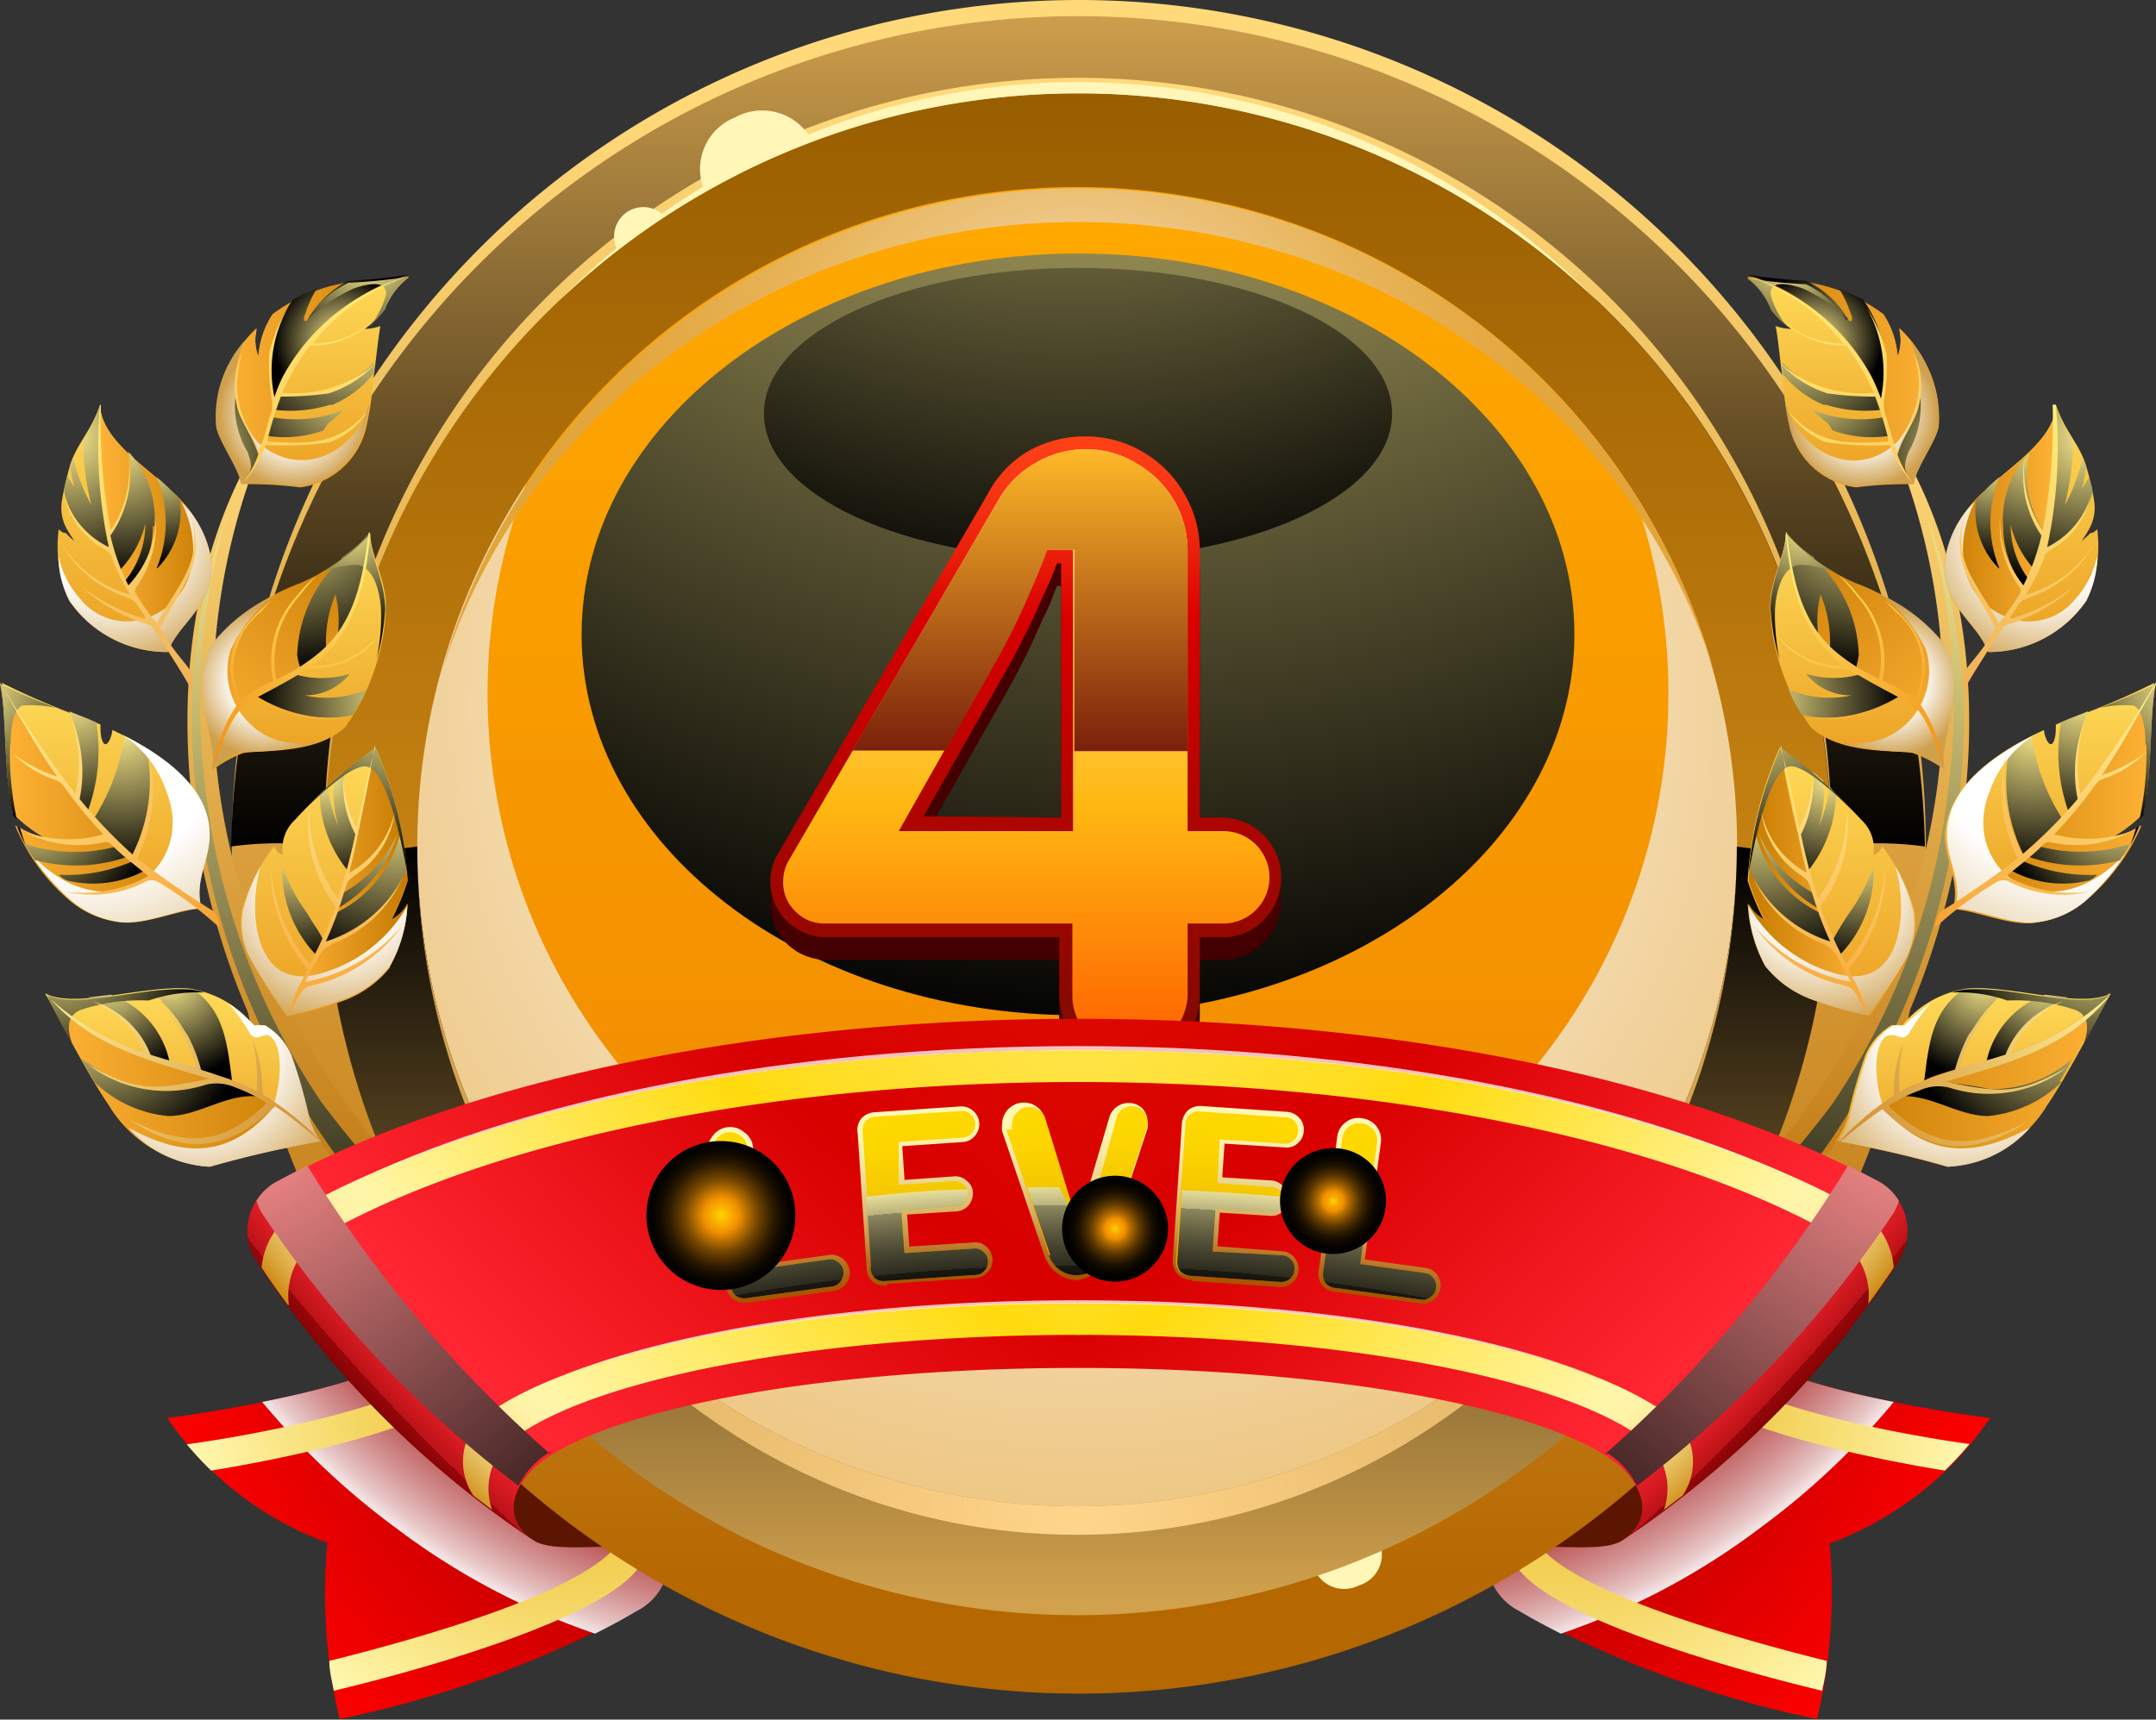 <svg xmlns="http://www.w3.org/2000/svg" xmlns:xlink="http://www.w3.org/1999/xlink" viewBox="0 0 67.17 53.59"><rect x="0" y="0" width="67.17" height="53.59" fill="#333333" stroke="none"/><defs><style>.cls-1{isolation:isolate;}.cls-10,.cls-100,.cls-101,.cls-102,.cls-103,.cls-104,.cls-105,.cls-106,.cls-107,.cls-108,.cls-109,.cls-11,.cls-110,.cls-111,.cls-112,.cls-113,.cls-114,.cls-115,.cls-116,.cls-117,.cls-12,.cls-120,.cls-121,.cls-122,.cls-123,.cls-124,.cls-125,.cls-126,.cls-127,.cls-128,.cls-13,.cls-130,.cls-131,.cls-132,.cls-134,.cls-14,.cls-15,.cls-16,.cls-17,.cls-18,.cls-19,.cls-2,.cls-20,.cls-21,.cls-22,.cls-23,.cls-24,.cls-25,.cls-26,.cls-27,.cls-28,.cls-29,.cls-3,.cls-30,.cls-31,.cls-32,.cls-33,.cls-34,.cls-35,.cls-36,.cls-37,.cls-38,.cls-39,.cls-4,.cls-40,.cls-41,.cls-42,.cls-43,.cls-44,.cls-45,.cls-46,.cls-47,.cls-48,.cls-49,.cls-5,.cls-50,.cls-51,.cls-52,.cls-53,.cls-54,.cls-55,.cls-56,.cls-57,.cls-58,.cls-59,.cls-6,.cls-60,.cls-61,.cls-62,.cls-63,.cls-64,.cls-65,.cls-66,.cls-67,.cls-68,.cls-69,.cls-7,.cls-70,.cls-71,.cls-72,.cls-73,.cls-74,.cls-75,.cls-76,.cls-77,.cls-78,.cls-79,.cls-8,.cls-80,.cls-81,.cls-82,.cls-83,.cls-84,.cls-85,.cls-86,.cls-87,.cls-88,.cls-89,.cls-9,.cls-90,.cls-91,.cls-92,.cls-93,.cls-94,.cls-95,.cls-96,.cls-97,.cls-98,.cls-99{fill-rule:evenodd;}.cls-2{fill:url(#radial-gradient);}.cls-10,.cls-106,.cls-114,.cls-17,.cls-27,.cls-3,.cls-32,.cls-41,.cls-47,.cls-57,.cls-65,.cls-7,.cls-76,.cls-81,.cls-90,.cls-96{mix-blend-mode:multiply;}.cls-3{fill:url(#radial-gradient-2);}.cls-4{fill:url(#radial-gradient-3);}.cls-5{fill:#5b1500;}.cls-6{fill:url(#radial-gradient-4);}.cls-7{fill:url(#radial-gradient-5);}.cls-8{fill:url(#radial-gradient-6);}.cls-9{fill:url(#linear-gradient);}.cls-10{fill:url(#radial-gradient-7);}.cls-11{fill:url(#linear-gradient-2);}.cls-12{fill:url(#linear-gradient-3);}.cls-13{fill:#fff6b8;}.cls-100,.cls-101,.cls-104,.cls-107,.cls-108,.cls-111,.cls-112,.cls-115,.cls-116,.cls-121,.cls-126,.cls-128,.cls-13,.cls-131,.cls-132,.cls-133,.cls-134,.cls-14,.cls-15,.cls-16,.cls-18,.cls-19,.cls-21,.cls-24,.cls-25,.cls-26,.cls-28,.cls-33,.cls-34,.cls-35,.cls-36,.cls-39,.cls-42,.cls-44,.cls-48,.cls-49,.cls-50,.cls-51,.cls-52,.cls-55,.cls-58,.cls-59,.cls-62,.cls-63,.cls-66,.cls-67,.cls-70,.cls-73,.cls-74,.cls-75,.cls-77,.cls-82,.cls-83,.cls-84,.cls-85,.cls-88,.cls-91,.cls-93,.cls-97,.cls-98,.cls-99{mix-blend-mode:screen;}.cls-14{fill:url(#linear-gradient-4);}.cls-15{fill:url(#linear-gradient-5);}.cls-16{fill:url(#radial-gradient-8);}.cls-17{fill:url(#radial-gradient-9);}.cls-18{fill:url(#New_Gradient_Swatch_94);}.cls-19{fill:url(#New_Gradient_Swatch_94-2);}.cls-20{fill:url(#linear-gradient-6);}.cls-21{fill:url(#New_Gradient_Swatch_94-3);}.cls-22{fill:url(#linear-gradient-7);}.cls-23{fill:url(#linear-gradient-8);}.cls-24{fill:url(#New_Gradient_Swatch_94-4);}.cls-25{fill:url(#New_Gradient_Swatch_94-5);}.cls-26{fill:url(#New_Gradient_Swatch_94-6);}.cls-27{fill:url(#radial-gradient-10);}.cls-28{fill:url(#radial-gradient-11);}.cls-29{fill:url(#linear-gradient-9);}.cls-30{fill:url(#linear-gradient-10);}.cls-31{fill:url(#linear-gradient-11);}.cls-32{fill:url(#radial-gradient-12);}.cls-33{fill:url(#New_Gradient_Swatch_94-7);}.cls-34{fill:url(#radial-gradient-13);}.cls-35{fill:url(#New_Gradient_Swatch_94-8);}.cls-36{fill:url(#New_Gradient_Swatch_94-9);}.cls-37{fill:url(#linear-gradient-12);}.cls-38{fill:url(#linear-gradient-13);}.cls-39{fill:url(#New_Gradient_Swatch_94-10);}.cls-40{fill:url(#linear-gradient-14);}.cls-41{fill:url(#radial-gradient-14);}.cls-42{fill:url(#radial-gradient-15);}.cls-43{fill:url(#linear-gradient-15);}.cls-44{fill:url(#radial-gradient-16);}.cls-45{fill:url(#linear-gradient-16);}.cls-46{fill:url(#linear-gradient-17);}.cls-47{fill:url(#radial-gradient-17);}.cls-48{fill:url(#radial-gradient-18);}.cls-49{fill:url(#radial-gradient-19);}.cls-50{fill:url(#New_Gradient_Swatch_94-11);}.cls-51{fill:url(#New_Gradient_Swatch_94-12);}.cls-52{fill:url(#New_Gradient_Swatch_94-13);}.cls-53{fill:url(#linear-gradient-18);}.cls-54{fill:url(#linear-gradient-19);}.cls-55{fill:url(#New_Gradient_Swatch_94-14);}.cls-56{fill:url(#linear-gradient-20);}.cls-57{fill:url(#radial-gradient-20);}.cls-58{fill:url(#radial-gradient-21);}.cls-59{fill:url(#New_Gradient_Swatch_94-15);}.cls-60{fill:url(#linear-gradient-21);}.cls-61{fill:url(#linear-gradient-22);}.cls-62{fill:url(#New_Gradient_Swatch_94-16);}.cls-63{fill:url(#New_Gradient_Swatch_94-17);}.cls-64{fill:url(#linear-gradient-23);}.cls-65{fill:url(#radial-gradient-22);}.cls-66{fill:url(#New_Gradient_Swatch_94-18);}.cls-67{fill:url(#radial-gradient-23);}.cls-68{fill:url(#linear-gradient-24);}.cls-69{fill:url(#linear-gradient-25);}.cls-70{fill:url(#New_Gradient_Swatch_94-19);}.cls-71{fill:url(#linear-gradient-26);}.cls-72{fill:url(#linear-gradient-27);}.cls-73{fill:url(#New_Gradient_Swatch_94-20);}.cls-74{fill:url(#New_Gradient_Swatch_94-21);}.cls-75{fill:url(#New_Gradient_Swatch_94-22);}.cls-76{fill:url(#radial-gradient-24);}.cls-77{fill:url(#radial-gradient-25);}.cls-78{fill:url(#linear-gradient-28);}.cls-79{fill:url(#linear-gradient-29);}.cls-80{fill:url(#linear-gradient-30);}.cls-81{fill:url(#radial-gradient-26);}.cls-82{fill:url(#New_Gradient_Swatch_94-23);}.cls-83{fill:url(#radial-gradient-27);}.cls-84{fill:url(#New_Gradient_Swatch_94-24);}.cls-85{fill:url(#New_Gradient_Swatch_94-25);}.cls-86{fill:url(#linear-gradient-31);}.cls-87{fill:url(#linear-gradient-32);}.cls-88{fill:url(#New_Gradient_Swatch_94-26);}.cls-89{fill:url(#linear-gradient-33);}.cls-90{fill:url(#radial-gradient-28);}.cls-91{fill:url(#radial-gradient-29);}.cls-92{fill:url(#linear-gradient-34);}.cls-93{fill:url(#radial-gradient-30);}.cls-94{fill:url(#linear-gradient-35);}.cls-95{fill:url(#linear-gradient-36);}.cls-96{fill:url(#radial-gradient-31);}.cls-97{fill:url(#radial-gradient-32);}.cls-98{fill:url(#radial-gradient-33);}.cls-99{fill:url(#New_Gradient_Swatch_94-27);}.cls-100{fill:url(#New_Gradient_Swatch_94-28);}.cls-101{fill:url(#New_Gradient_Swatch_94-29);}.cls-102{fill:url(#linear-gradient-37);}.cls-103{fill:url(#linear-gradient-38);}.cls-104{fill:url(#New_Gradient_Swatch_94-30);}.cls-105{fill:url(#linear-gradient-39);}.cls-106{fill:url(#radial-gradient-34);}.cls-107{fill:url(#radial-gradient-35);}.cls-108{fill:url(#New_Gradient_Swatch_94-31);}.cls-109{fill:url(#linear-gradient-40);}.cls-110{fill:url(#linear-gradient-41);}.cls-111{fill:url(#New_Gradient_Swatch_94-32);}.cls-112{fill:url(#New_Gradient_Swatch_94-33);}.cls-113{fill:url(#linear-gradient-42);}.cls-114{fill:url(#radial-gradient-36);}.cls-115{fill:url(#New_Gradient_Swatch_94-34);}.cls-116{fill:url(#radial-gradient-37);}.cls-117{fill:url(#linear-gradient-43);}.cls-118{fill:#400;}.cls-119{fill:url(#New_Gradient_Swatch_99);}.cls-120{fill:url(#New_Gradient_Swatch_106);}.cls-121{fill:url(#New_Gradient_Swatch_103);}.cls-122{fill:url(#radial-gradient-38);}.cls-123{fill:url(#radial-gradient-39);}.cls-124{fill:url(#radial-gradient-40);}.cls-125{fill:#fff;opacity:0.75;}.cls-126{fill:url(#radial-gradient-41);}.cls-127{fill:url(#radial-gradient-42);}.cls-128{fill:url(#radial-gradient-43);}.cls-129{fill:url(#radial-gradient-44);}.cls-130{fill:url(#radial-gradient-45);}.cls-131{fill:url(#radial-gradient-46);}.cls-132{fill:url(#radial-gradient-47);}.cls-133{fill:url(#radial-gradient-48);}.cls-134{fill:url(#radial-gradient-49);}</style><radialGradient id="radial-gradient" cx="23.31" cy="40.32" r="18.51" gradientUnits="userSpaceOnUse"><stop offset="0" stop-color="#7d0000"/><stop offset="1" stop-color="red"/></radialGradient><radialGradient id="radial-gradient-2" cx="26.93" cy="27.93" r="24.8" gradientUnits="userSpaceOnUse"><stop offset="0.71" stop-color="#900"/><stop offset="0.75" stop-color="#9b0404"/><stop offset="0.78" stop-color="#9f1010"/><stop offset="0.82" stop-color="#a82424"/><stop offset="0.86" stop-color="#b34141"/><stop offset="0.89" stop-color="#c26666"/><stop offset="0.93" stop-color="#d49393"/><stop offset="0.97" stop-color="#e8c7c7"/><stop offset="1" stop-color="#fff"/></radialGradient><radialGradient id="radial-gradient-3" cx="18.04" cy="43.01" r="12.33" gradientUnits="userSpaceOnUse"><stop offset="0" stop-color="#e8aa00"/><stop offset="1" stop-color="#fff8b0"/></radialGradient><radialGradient id="radial-gradient-4" cx="-303.75" cy="40.32" r="18.51" gradientTransform="matrix(-1, 0, 0, 1, -259.89, 0)" xlink:href="#radial-gradient"/><radialGradient id="radial-gradient-5" cx="-300.13" cy="27.93" r="24.8" gradientTransform="matrix(-1, 0, 0, 1, -259.89, 0)" xlink:href="#radial-gradient-2"/><radialGradient id="radial-gradient-6" cx="-309.02" cy="43.01" r="12.33" gradientTransform="matrix(-1, 0, 0, 1, -259.89, 0)" xlink:href="#radial-gradient-3"/><linearGradient id="linear-gradient" x1="33.59" y1="47.83" x2="33.59" y2="4.93" gradientUnits="userSpaceOnUse"><stop offset="0" stop-color="#ed8200"/><stop offset="1" stop-color="#fa0"/></linearGradient><radialGradient id="radial-gradient-7" cx="33.73" cy="21.99" r="40.52" gradientUnits="userSpaceOnUse"><stop offset="0" stop-color="#fff"/><stop offset="1" stop-color="#e3a539"/></radialGradient><linearGradient id="linear-gradient-2" x1="33.59" y1="49.85" x2="33.59" y2="2.91" gradientUnits="userSpaceOnUse"><stop offset="0" stop-color="#f0a324"/><stop offset="1" stop-color="#995e00"/></linearGradient><linearGradient id="linear-gradient-3" x1="33.59" y1="49.85" x2="33.59" y2="2.91" gradientUnits="userSpaceOnUse"><stop offset="0" stop-color="#b56700"/><stop offset="1" stop-color="#ffd97a"/></linearGradient><linearGradient id="linear-gradient-4" x1="33.59" y1="49.85" x2="33.59" y2="26.38" gradientUnits="userSpaceOnUse"><stop offset="0" stop-color="#d1a14d"/><stop offset="1"/></linearGradient><linearGradient id="linear-gradient-5" x1="33.59" y1="26.38" x2="33.59" gradientUnits="userSpaceOnUse"><stop offset="0"/><stop offset="1" stop-color="#d1a14d"/></linearGradient><radialGradient id="radial-gradient-8" cx="33.59" cy="46.95" r="24.62" gradientUnits="userSpaceOnUse"><stop offset="0" stop-color="#ffd58c"/><stop offset="1" stop-color="#d1a14d"/></radialGradient><radialGradient id="radial-gradient-9" cx="33.59" cy="13.36" r="22.27" gradientUnits="userSpaceOnUse"><stop offset="0" stop-color="#fff"/><stop offset="0.11" stop-color="#f8e7cb"/><stop offset="0.21" stop-color="#f1d39f"/><stop offset="0.32" stop-color="#ecc27a"/><stop offset="0.43" stop-color="#e8b65d"/><stop offset="0.54" stop-color="#e5ac49"/><stop offset="0.64" stop-color="#e4a73d"/><stop offset="0.75" stop-color="#e3a539"/></radialGradient><radialGradient id="New_Gradient_Swatch_94" cx="35.14" cy="-11.36" r="43.92" gradientUnits="userSpaceOnUse"><stop offset="0" stop-color="#ffd58c"/><stop offset="0" stop-color="#ffef8f"/><stop offset="1"/></radialGradient><radialGradient id="New_Gradient_Swatch_94-2" cx="33.38" cy="-9.66" r="29.17" xlink:href="#New_Gradient_Swatch_94"/><linearGradient id="linear-gradient-6" x1="11.96" y1="42.15" x2="11.96" y2="13.13" xlink:href="#linear-gradient-3"/><radialGradient id="New_Gradient_Swatch_94-3" cx="5.01" cy="15.75" r="28.73" xlink:href="#New_Gradient_Swatch_94"/><linearGradient id="linear-gradient-7" x1="3.27" y1="28.75" x2="3.27" y2="21.26" gradientUnits="userSpaceOnUse"><stop offset="0" stop-color="#eb9e21"/><stop offset="1" stop-color="#ffdb59"/></linearGradient><linearGradient id="linear-gradient-8" y1="25.01" x2="6.28" y2="25.01" gradientUnits="userSpaceOnUse"><stop offset="0" stop-color="#ffb438"/><stop offset="1" stop-color="#c77a00"/></linearGradient><radialGradient id="New_Gradient_Swatch_94-4" cx="-0.72" cy="21.31" r="4.53" xlink:href="#New_Gradient_Swatch_94"/><radialGradient id="New_Gradient_Swatch_94-5" cx="2.25" cy="21.66" r="4.29" xlink:href="#New_Gradient_Swatch_94"/><radialGradient id="New_Gradient_Swatch_94-6" cx="3.73" cy="22.66" r="4.47" xlink:href="#New_Gradient_Swatch_94"/><radialGradient id="radial-gradient-10" cx="2.46" cy="22.58" r="10.56" gradientUnits="userSpaceOnUse"><stop offset="0.44" stop-color="#fff"/><stop offset="1" stop-color="#cfa04d"/></radialGradient><radialGradient id="radial-gradient-11" cx="1.01" cy="25" r="3.91" gradientUnits="userSpaceOnUse"><stop offset="0" stop-color="#ffbe4d"/><stop offset="0" stop-color="#ffef8f"/><stop offset="1"/></radialGradient><linearGradient id="linear-gradient-9" x1="6.53" y1="29.1" x2="-0.32" y2="21.68" gradientUnits="userSpaceOnUse"><stop offset="0" stop-color="#f7a334"/><stop offset="1" stop-color="#fff39c"/></linearGradient><linearGradient id="linear-gradient-10" x1="10.11" y1="31.65" x2="10.11" y2="23.3" xlink:href="#linear-gradient-7"/><linearGradient id="linear-gradient-11" x1="8.94" y1="27.48" x2="12.7" y2="27.48" xlink:href="#linear-gradient-8"/><radialGradient id="radial-gradient-12" cx="10.45" cy="27.62" r="4.49" xlink:href="#radial-gradient-10"/><radialGradient id="New_Gradient_Swatch_94-7" cx="10.11" cy="24.16" r="3.55" xlink:href="#New_Gradient_Swatch_94"/><radialGradient id="radial-gradient-13" cx="12.41" cy="24.99" r="5.27" xlink:href="#radial-gradient-11"/><radialGradient id="New_Gradient_Swatch_94-8" cx="12.45" cy="21.89" r="5.18" xlink:href="#New_Gradient_Swatch_94"/><radialGradient id="New_Gradient_Swatch_94-9" cx="9.12" cy="26.46" r="3.64" xlink:href="#New_Gradient_Swatch_94"/><linearGradient id="linear-gradient-12" x1="10.65" y1="31.85" x2="10.32" y2="22.74" xlink:href="#linear-gradient-9"/><linearGradient id="linear-gradient-13" x1="4.2" y1="20.32" x2="4.2" y2="12.61" xlink:href="#linear-gradient-7"/><radialGradient id="New_Gradient_Swatch_94-10" cx="2.08" cy="13.57" r="4.73" xlink:href="#New_Gradient_Swatch_94"/><linearGradient id="linear-gradient-14" x1="3.1" y1="16.47" x2="6.58" y2="16.47" xlink:href="#linear-gradient-8"/><radialGradient id="radial-gradient-14" cx="3.41" cy="16.66" r="4.42" xlink:href="#radial-gradient-10"/><radialGradient id="radial-gradient-15" cx="3.67" cy="13.68" r="4.39" xlink:href="#radial-gradient-11"/><linearGradient id="linear-gradient-15" x1="5.65" y1="21.76" x2="2.69" y2="12.89" gradientUnits="userSpaceOnUse"><stop offset="0" stop-color="#f2ae55"/><stop offset="1" stop-color="#ffef7a"/></linearGradient><radialGradient id="radial-gradient-16" cx="4.97" cy="14.28" r="3.23" xlink:href="#radial-gradient-11"/><linearGradient id="linear-gradient-16" x1="9.75" y1="15.17" x2="9.75" y2="8.6" xlink:href="#linear-gradient-7"/><linearGradient id="linear-gradient-17" x1="6.75" y1="11.84" x2="12.74" y2="11.84" xlink:href="#linear-gradient-8"/><radialGradient id="radial-gradient-17" cx="9.15" cy="12.89" r="2.34" xlink:href="#radial-gradient-10"/><radialGradient id="radial-gradient-18" cx="10.59" cy="10.6" r="2.08" xlink:href="#radial-gradient-11"/><radialGradient id="radial-gradient-19" cx="5.76" cy="14.02" r="3.6" xlink:href="#radial-gradient-11"/><radialGradient id="New_Gradient_Swatch_94-11" cx="11.53" cy="10.1" r="4.92" xlink:href="#New_Gradient_Swatch_94"/><radialGradient id="New_Gradient_Swatch_94-12" cx="11.5" cy="8.07" r="3.65" xlink:href="#New_Gradient_Swatch_94"/><radialGradient id="New_Gradient_Swatch_94-13" cx="10.8" cy="11.68" r="4.11" xlink:href="#New_Gradient_Swatch_94"/><linearGradient id="linear-gradient-18" x1="7.21" y1="14.67" x2="12.34" y2="8.38" gradientUnits="userSpaceOnUse"><stop offset="0" stop-color="#ffcb5a"/><stop offset="1" stop-color="#ffef7a"/></linearGradient><linearGradient id="linear-gradient-19" x1="9.16" y1="23.96" x2="9.16" y2="16.61" xlink:href="#linear-gradient-7"/><radialGradient id="New_Gradient_Swatch_94-14" cx="12.48" cy="21.88" r="4.47" xlink:href="#New_Gradient_Swatch_94"/><linearGradient id="linear-gradient-20" x1="5.74" y1="23.28" x2="11.62" y2="16.38" xlink:href="#linear-gradient-8"/><radialGradient id="radial-gradient-20" cx="8.28" cy="21.24" r="2.38" xlink:href="#radial-gradient-10"/><radialGradient id="radial-gradient-21" cx="9.04" cy="15.6" r="5.34" xlink:href="#radial-gradient-11"/><radialGradient id="New_Gradient_Swatch_94-15" cx="10.9" cy="16.33" r="3.71" xlink:href="#New_Gradient_Swatch_94"/><linearGradient id="linear-gradient-21" x1="7.06" y1="24.19" x2="11.8" y2="17.1" gradientUnits="userSpaceOnUse"><stop offset="0" stop-color="#f28f0f"/><stop offset="1" stop-color="#ffef7a"/></linearGradient><linearGradient id="linear-gradient-22" x1="5.69" y1="36.37" x2="5.69" y2="30.8" xlink:href="#linear-gradient-7"/><radialGradient id="New_Gradient_Swatch_94-16" cx="3.42" cy="30.49" r="3.09" xlink:href="#New_Gradient_Swatch_94"/><radialGradient id="New_Gradient_Swatch_94-17" cx="5.3" cy="30.53" r="3.1" xlink:href="#New_Gradient_Swatch_94"/><linearGradient id="linear-gradient-23" x1="1.43" y1="33.67" x2="9.95" y2="33.67" xlink:href="#linear-gradient-8"/><radialGradient id="radial-gradient-22" cx="6.07" cy="32.65" r="5.28" xlink:href="#radial-gradient-10"/><radialGradient id="New_Gradient_Swatch_94-18" cx="1.82" cy="29.28" r="4.55" xlink:href="#New_Gradient_Swatch_94"/><radialGradient id="radial-gradient-23" cx="2.87" cy="31.38" r="4.91" xlink:href="#radial-gradient-11"/><linearGradient id="linear-gradient-24" x1="9.79" y1="35.73" x2="1.2" y2="31.05" gradientUnits="userSpaceOnUse"><stop offset="0" stop-color="#d18a2c"/><stop offset="1" stop-color="#fff39c"/></linearGradient><linearGradient id="linear-gradient-25" x1="-179.03" y1="42.15" x2="-179.03" y2="13.13" gradientTransform="matrix(-1, 0, 0, 1, -123.83, 0)" xlink:href="#linear-gradient-3"/><radialGradient id="New_Gradient_Swatch_94-19" cx="-185.98" cy="15.75" r="28.73" gradientTransform="matrix(-1, 0, 0, 1, -123.83, 0)" xlink:href="#New_Gradient_Swatch_94"/><linearGradient id="linear-gradient-26" x1="-187.73" y1="28.75" x2="-187.73" y2="21.26" gradientTransform="matrix(-1, 0, 0, 1, -123.83, 0)" xlink:href="#linear-gradient-7"/><linearGradient id="linear-gradient-27" x1="-191" y1="25.01" x2="-184.71" y2="25.01" gradientTransform="matrix(-1, 0, 0, 1, -123.83, 0)" xlink:href="#linear-gradient-8"/><radialGradient id="New_Gradient_Swatch_94-20" cx="-191.72" cy="21.31" r="4.53" gradientTransform="matrix(-1, 0, 0, 1, -123.83, 0)" xlink:href="#New_Gradient_Swatch_94"/><radialGradient id="New_Gradient_Swatch_94-21" cx="-188.74" cy="21.66" r="4.29" gradientTransform="matrix(-1, 0, 0, 1, -123.83, 0)" xlink:href="#New_Gradient_Swatch_94"/><radialGradient id="New_Gradient_Swatch_94-22" cx="-187.27" cy="22.66" r="4.47" gradientTransform="matrix(-1, 0, 0, 1, -123.83, 0)" xlink:href="#New_Gradient_Swatch_94"/><radialGradient id="radial-gradient-24" cx="-188.53" cy="22.58" r="10.56" gradientTransform="matrix(-1, 0, 0, 1, -123.83, 0)" xlink:href="#radial-gradient-10"/><radialGradient id="radial-gradient-25" cx="-189.99" cy="25" r="3.91" gradientTransform="matrix(-1, 0, 0, 1, -123.83, 0)" xlink:href="#radial-gradient-11"/><linearGradient id="linear-gradient-28" x1="-184.47" y1="29.1" x2="-191.31" y2="21.68" gradientTransform="matrix(-1, 0, 0, 1, -123.83, 0)" xlink:href="#linear-gradient-9"/><linearGradient id="linear-gradient-29" x1="-180.89" y1="31.65" x2="-180.89" y2="23.3" gradientTransform="matrix(-1, 0, 0, 1, -123.83, 0)" xlink:href="#linear-gradient-7"/><linearGradient id="linear-gradient-30" x1="-182.06" y1="27.48" x2="-178.29" y2="27.48" gradientTransform="matrix(-1, 0, 0, 1, -123.83, 0)" xlink:href="#linear-gradient-8"/><radialGradient id="radial-gradient-26" cx="-180.55" cy="27.62" r="4.49" gradientTransform="matrix(-1, 0, 0, 1, -123.83, 0)" xlink:href="#radial-gradient-10"/><radialGradient id="New_Gradient_Swatch_94-23" cx="-180.88" cy="24.16" r="3.55" gradientTransform="matrix(-1, 0, 0, 1, -123.83, 0)" xlink:href="#New_Gradient_Swatch_94"/><radialGradient id="radial-gradient-27" cx="-178.59" cy="24.99" r="5.27" gradientTransform="matrix(-1, 0, 0, 1, -123.83, 0)" xlink:href="#radial-gradient-11"/><radialGradient id="New_Gradient_Swatch_94-24" cx="-178.55" cy="21.89" r="5.18" gradientTransform="matrix(-1, 0, 0, 1, -123.83, 0)" xlink:href="#New_Gradient_Swatch_94"/><radialGradient id="New_Gradient_Swatch_94-25" cx="-181.88" cy="26.46" r="3.64" gradientTransform="matrix(-1, 0, 0, 1, -123.83, 0)" xlink:href="#New_Gradient_Swatch_94"/><linearGradient id="linear-gradient-31" x1="-180.35" y1="31.85" x2="-180.68" y2="22.74" gradientTransform="matrix(-1, 0, 0, 1, -123.83, 0)" xlink:href="#linear-gradient-9"/><linearGradient id="linear-gradient-32" x1="-186.8" y1="20.32" x2="-186.8" y2="12.61" gradientTransform="matrix(-1, 0, 0, 1, -123.83, 0)" xlink:href="#linear-gradient-7"/><radialGradient id="New_Gradient_Swatch_94-26" cx="-188.91" cy="13.57" r="4.73" gradientTransform="matrix(-1, 0, 0, 1, -123.83, 0)" xlink:href="#New_Gradient_Swatch_94"/><linearGradient id="linear-gradient-33" x1="-187.9" y1="16.47" x2="-184.41" y2="16.47" gradientTransform="matrix(-1, 0, 0, 1, -123.83, 0)" xlink:href="#linear-gradient-8"/><radialGradient id="radial-gradient-28" cx="-187.58" cy="16.66" r="4.42" gradientTransform="matrix(-1, 0, 0, 1, -123.83, 0)" xlink:href="#radial-gradient-10"/><radialGradient id="radial-gradient-29" cx="-187.33" cy="13.68" r="4.39" gradientTransform="matrix(-1, 0, 0, 1, -123.83, 0)" xlink:href="#radial-gradient-11"/><linearGradient id="linear-gradient-34" x1="-185.35" y1="21.76" x2="-188.31" y2="12.89" gradientTransform="matrix(-1, 0, 0, 1, -123.83, 0)" xlink:href="#linear-gradient-15"/><radialGradient id="radial-gradient-30" cx="-186.02" cy="14.28" r="3.23" gradientTransform="matrix(-1, 0, 0, 1, -123.83, 0)" xlink:href="#radial-gradient-11"/><linearGradient id="linear-gradient-35" x1="-181.25" y1="15.17" x2="-181.25" y2="8.6" gradientTransform="matrix(-1, 0, 0, 1, -123.83, 0)" xlink:href="#linear-gradient-7"/><linearGradient id="linear-gradient-36" x1="-184.25" y1="11.84" x2="-178.25" y2="11.84" gradientTransform="matrix(-1, 0, 0, 1, -123.83, 0)" xlink:href="#linear-gradient-8"/><radialGradient id="radial-gradient-31" cx="-181.85" cy="12.89" r="2.34" gradientTransform="matrix(-1, 0, 0, 1, -123.83, 0)" xlink:href="#radial-gradient-10"/><radialGradient id="radial-gradient-32" cx="-180.4" cy="10.6" r="2.08" gradientTransform="matrix(-1, 0, 0, 1, -123.83, 0)" xlink:href="#radial-gradient-11"/><radialGradient id="radial-gradient-33" cx="-185.24" cy="14.02" r="3.6" gradientTransform="matrix(-1, 0, 0, 1, -123.83, 0)" xlink:href="#radial-gradient-11"/><radialGradient id="New_Gradient_Swatch_94-27" cx="-179.46" cy="10.1" r="4.92" gradientTransform="matrix(-1, 0, 0, 1, -123.83, 0)" xlink:href="#New_Gradient_Swatch_94"/><radialGradient id="New_Gradient_Swatch_94-28" cx="-179.5" cy="8.07" r="3.65" gradientTransform="matrix(-1, 0, 0, 1, -123.83, 0)" xlink:href="#New_Gradient_Swatch_94"/><radialGradient id="New_Gradient_Swatch_94-29" cx="-180.2" cy="11.68" r="4.11" gradientTransform="matrix(-1, 0, 0, 1, -123.83, 0)" xlink:href="#New_Gradient_Swatch_94"/><linearGradient id="linear-gradient-37" x1="-183.79" y1="14.67" x2="-178.65" y2="8.38" gradientTransform="matrix(-1, 0, 0, 1, -123.83, 0)" xlink:href="#linear-gradient-18"/><linearGradient id="linear-gradient-38" x1="-181.83" y1="23.96" x2="-181.83" y2="16.61" gradientTransform="matrix(-1, 0, 0, 1, -123.83, 0)" xlink:href="#linear-gradient-7"/><radialGradient id="New_Gradient_Swatch_94-30" cx="-178.51" cy="21.88" r="4.47" gradientTransform="matrix(-1, 0, 0, 1, -123.83, 0)" xlink:href="#New_Gradient_Swatch_94"/><linearGradient id="linear-gradient-39" x1="-185.26" y1="23.28" x2="-179.38" y2="16.38" gradientTransform="matrix(-1, 0, 0, 1, -123.83, 0)" xlink:href="#linear-gradient-8"/><radialGradient id="radial-gradient-34" cx="-182.71" cy="21.24" r="2.38" gradientTransform="matrix(-1, 0, 0, 1, -123.83, 0)" xlink:href="#radial-gradient-10"/><radialGradient id="radial-gradient-35" cx="-181.95" cy="15.6" r="5.34" gradientTransform="matrix(-1, 0, 0, 1, -123.83, 0)" xlink:href="#radial-gradient-11"/><radialGradient id="New_Gradient_Swatch_94-31" cx="-180.09" cy="16.33" r="3.71" gradientTransform="matrix(-1, 0, 0, 1, -123.83, 0)" xlink:href="#New_Gradient_Swatch_94"/><linearGradient id="linear-gradient-40" x1="-183.94" y1="24.19" x2="-179.19" y2="17.1" gradientTransform="matrix(-1, 0, 0, 1, -123.83, 0)" xlink:href="#linear-gradient-21"/><linearGradient id="linear-gradient-41" x1="-185.31" y1="36.37" x2="-185.31" y2="30.8" gradientTransform="matrix(-1, 0, 0, 1, -123.83, 0)" xlink:href="#linear-gradient-7"/><radialGradient id="New_Gradient_Swatch_94-32" cx="-187.58" cy="30.49" r="3.09" gradientTransform="matrix(-1, 0, 0, 1, -123.83, 0)" xlink:href="#New_Gradient_Swatch_94"/><radialGradient id="New_Gradient_Swatch_94-33" cx="-185.69" cy="30.53" r="3.1" gradientTransform="matrix(-1, 0, 0, 1, -123.83, 0)" xlink:href="#New_Gradient_Swatch_94"/><linearGradient id="linear-gradient-42" x1="-189.57" y1="33.67" x2="-181.05" y2="33.67" gradientTransform="matrix(-1, 0, 0, 1, -123.83, 0)" xlink:href="#linear-gradient-8"/><radialGradient id="radial-gradient-36" cx="-184.92" cy="32.65" r="5.28" gradientTransform="matrix(-1, 0, 0, 1, -123.83, 0)" xlink:href="#radial-gradient-10"/><radialGradient id="New_Gradient_Swatch_94-34" cx="-189.18" cy="29.28" r="4.55" gradientTransform="matrix(-1, 0, 0, 1, -123.83, 0)" xlink:href="#New_Gradient_Swatch_94"/><radialGradient id="radial-gradient-37" cx="-188.13" cy="31.38" r="4.91" gradientTransform="matrix(-1, 0, 0, 1, -123.83, 0)" xlink:href="#radial-gradient-11"/><linearGradient id="linear-gradient-43" x1="-181.21" y1="35.73" x2="-189.8" y2="31.05" gradientTransform="matrix(-1, 0, 0, 1, -123.83, 0)" xlink:href="#linear-gradient-24"/><linearGradient id="New_Gradient_Swatch_99" x1="31.97" y1="33.17" x2="31.97" y2="13.6" gradientUnits="userSpaceOnUse"><stop offset="0" stop-color="#7a0a00"/><stop offset="0.71" stop-color="#d90000"/><stop offset="0.82" stop-color="#ec200b"/><stop offset="0.93" stop-color="#fa3814"/><stop offset="1" stop-color="#ff4117"/></linearGradient><linearGradient id="New_Gradient_Swatch_106" x1="31.97" y1="32.74" x2="31.97" y2="14.02" gradientUnits="userSpaceOnUse"><stop offset="0" stop-color="#ff6000"/><stop offset="0.41" stop-color="#ffb812"/><stop offset="1" stop-color="#fff2b0"/></linearGradient><linearGradient id="New_Gradient_Swatch_103" x1="31.78" y1="23.41" x2="31.78" y2="14.02" gradientUnits="userSpaceOnUse"><stop offset="0" stop-color="#7a200b"/><stop offset="1" stop-color="#ffb829"/></linearGradient><radialGradient id="radial-gradient-38" cx="-339.83" cy="-4.69" r="71.19" gradientTransform="matrix(-1, 0, 0, 1, -336, 0)" gradientUnits="userSpaceOnUse"><stop offset="0" stop-color="#ed3b00"/><stop offset="0.77" stop-color="#d90000"/><stop offset="0.95" stop-color="#ff2632"/><stop offset="0.96" stop-color="#fb2530"/><stop offset="0.97" stop-color="#ee212b"/><stop offset="0.98" stop-color="#d91b23"/><stop offset="0.99" stop-color="#bb1218"/><stop offset="0.99" stop-color="#96070a"/><stop offset="1" stop-color="#7d0000"/></radialGradient><radialGradient id="radial-gradient-39" cx="63.35" cy="-4.69" r="71.19" gradientTransform="matrix(1, 0, 0, 1, 0, 0)" xlink:href="#radial-gradient-38"/><radialGradient id="radial-gradient-40" cx="59.65" cy="-0.49" r="65.31" gradientUnits="userSpaceOnUse"><stop offset="0" stop-color="#ffea73"/><stop offset="0.35" stop-color="#ffea71"/><stop offset="0.47" stop-color="#ffe96a"/><stop offset="0.56" stop-color="#ffe75f"/><stop offset="0.63" stop-color="#ffe54e"/><stop offset="0.69" stop-color="#ffe138"/><stop offset="0.75" stop-color="#ffdd1d"/><stop offset="0.77" stop-color="#ffdb0d"/><stop offset="0.94" stop-color="#fff6ab"/><stop offset="0.95" stop-color="#fef3a7"/><stop offset="0.96" stop-color="#f9ea9a"/><stop offset="0.97" stop-color="#f3da85"/><stop offset="0.98" stop-color="#e9c567"/><stop offset="0.99" stop-color="#dca941"/><stop offset="1" stop-color="#cd8813"/><stop offset="1" stop-color="#c77a00"/></radialGradient><radialGradient id="radial-gradient-41" cx="7.73" cy="34.97" r="19.64" gradientUnits="userSpaceOnUse"><stop offset="0" stop-color="#ffd58c"/><stop offset="0" stop-color="#ff8f8f"/><stop offset="1"/></radialGradient><radialGradient id="radial-gradient-42" cx="-343.52" cy="-0.49" r="65.31" gradientTransform="matrix(-1, 0, 0, 1, -336, 0)" xlink:href="#radial-gradient-40"/><radialGradient id="radial-gradient-43" cx="-395.45" cy="34.97" r="19.64" gradientTransform="matrix(-1, 0, 0, 1, -336, 0)" xlink:href="#radial-gradient-41"/><radialGradient id="radial-gradient-44" cx="33.65" cy="112.08" r="77.75" gradientUnits="userSpaceOnUse"><stop offset="0.93" stop-color="#a85400"/><stop offset="0.94" stop-color="#b66f1d"/><stop offset="0.95" stop-color="#cc994b"/><stop offset="0.96" stop-color="#debb71"/><stop offset="0.97" stop-color="#edd68f"/><stop offset="0.98" stop-color="#f7eaa4"/><stop offset="0.99" stop-color="#fdf5b1"/><stop offset="1" stop-color="#fff9b5"/></radialGradient><radialGradient id="radial-gradient-45" cx="33.59" cy="96.65" r="62.27" gradientUnits="userSpaceOnUse"><stop offset="0.9" stop-color="#c77a00"/><stop offset="0.91" stop-color="#d79600"/><stop offset="0.94" stop-color="#e9b300"/><stop offset="0.96" stop-color="#f5c800"/><stop offset="0.98" stop-color="#fcd500"/><stop offset="1" stop-color="#ffd900"/></radialGradient><radialGradient id="radial-gradient-46" cx="33.44" cy="99.8" r="62.87" gradientUnits="userSpaceOnUse"><stop offset="0.91"/><stop offset="0.93" stop-color="#020202"/><stop offset="0.95" stop-color="#0b0a07"/><stop offset="0.96" stop-color="#191811"/><stop offset="0.96" stop-color="#2d2b1e"/><stop offset="0.97" stop-color="#474430"/><stop offset="0.98" stop-color="#676345"/><stop offset="0.99" stop-color="#8d885e"/><stop offset="0.99" stop-color="#b9b27c"/><stop offset="1" stop-color="#eae19d"/><stop offset="1" stop-color="#fff6ab"/></radialGradient><radialGradient id="radial-gradient-47" cx="22.47" cy="37.87" r="2.31" gradientUnits="userSpaceOnUse"><stop offset="0" stop-color="#ffd400"/><stop offset="0.23" stop-color="#f39200"/><stop offset="0.26" stop-color="#e68a00"/><stop offset="0.38" stop-color="#a60"/><stop offset="0.49" stop-color="#764700"/><stop offset="0.61" stop-color="#4c2d00"/><stop offset="0.71" stop-color="#2b1a00"/><stop offset="0.82" stop-color="#130b00"/><stop offset="0.92" stop-color="#050300"/><stop offset="1"/></radialGradient><radialGradient id="radial-gradient-48" cx="34.74" cy="38.29" r="1.65" gradientUnits="userSpaceOnUse"><stop offset="0" stop-color="#ffd400"/><stop offset="0.02" stop-color="#fdcb00"/><stop offset="0.09" stop-color="#f8ac00"/><stop offset="0.15" stop-color="#f49900"/><stop offset="0.19" stop-color="#f39200"/><stop offset="0.2" stop-color="#ea8d00"/><stop offset="0.29" stop-color="#b46c00"/><stop offset="0.39" stop-color="#844f00"/><stop offset="0.48" stop-color="#5b3700"/><stop offset="0.58" stop-color="#3a2300"/><stop offset="0.67" stop-color="#211400"/><stop offset="0.77" stop-color="#0e0900"/><stop offset="0.88" stop-color="#040200"/><stop offset="1"/></radialGradient><radialGradient id="radial-gradient-49" cx="41.54" cy="37.43" r="1.65" xlink:href="#radial-gradient-48"/></defs><g class="cls-1"><g id="Layer_2" data-name="Layer 2"><g id="Layer_1-2" data-name="Layer 1"><path class="cls-2" d="M5.19,44.19c1.12-.13,8.34-1.19,8.34-2.9a.86.86,0,0,0-.33-.62,21.26,21.26,0,0,1,7.24,7.09,1.69,1.69,0,0,1,.29,1.43,1.84,1.84,0,0,1-.9,1,33.23,33.23,0,0,1-9.25,3.38,17.09,17.09,0,0,1-.38-5.49,10.35,10.35,0,0,1-5-3.91Z"/><path class="cls-3" d="M13.53,41.29c0,1.09-2.94,1.92-5.36,2.4a23.61,23.61,0,0,0,4.17,3.93,22,22,0,0,0,6.2,3.29c.44-.22.87-.45,1.29-.7a1.84,1.84,0,0,0,.9-1,1.69,1.69,0,0,0-.29-1.43,21.26,21.26,0,0,0-7.24-7.09.86.86,0,0,1,.33.62Z"/><path class="cls-4" d="M19.42,47.76c-.44,1.7-6.68,3.38-9.16,4,0,.31.08.62.14.93,2.24-.53,9.16-2.37,9.67-4.19a1.61,1.61,0,0,0-.29-1.36l-.66-.64a1.5,1.5,0,0,1,.3,1.29ZM6.57,45.83c2-.32,8.17-1.49,8.27-3.1a1,1,0,0,0-.33-.77l-.65-.65a.92.92,0,0,1,.32.7c0,1.67-6.83,2.8-8.36,3a9.71,9.71,0,0,0,.75.81Z"/><path class="cls-5" d="M16.62,48c.95.64,4.4-.51,4.11,1.23a1.69,1.69,0,0,0-.29-1.43,30.76,30.76,0,0,0-8.59-8.65.86.86,0,0,1,.33.63c0,.7-1.17,1.26-2.63,1.69A30.93,30.93,0,0,0,16.62,48Z"/><path class="cls-6" d="M62,44.19c-1.12-.13-8.34-1.19-8.34-2.9a.89.89,0,0,1,.33-.62,21.35,21.35,0,0,0-7.24,7.09,1.69,1.69,0,0,0-.29,1.43,1.84,1.84,0,0,0,.9,1,33.23,33.23,0,0,0,9.25,3.38A17.09,17.09,0,0,0,57,48.1a10.35,10.35,0,0,0,5-3.91Z"/><path class="cls-7" d="M53.64,41.29c0,1.09,2.94,1.92,5.36,2.4a23.26,23.26,0,0,1-4.17,3.93,22,22,0,0,1-6.2,3.29c-.44-.22-.87-.45-1.29-.7a1.84,1.84,0,0,1-.9-1,1.69,1.69,0,0,1,.29-1.43A21.35,21.35,0,0,1,54,40.67a.89.89,0,0,0-.33.62Z"/><path class="cls-8" d="M47.75,47.76c.44,1.7,6.68,3.38,9.16,4,0,.31-.08.62-.14.93-2.24-.53-9.16-2.37-9.67-4.19a1.61,1.61,0,0,1,.29-1.36l.66-.64a1.5,1.5,0,0,0-.3,1.29ZM60.6,45.83c-2-.32-8.17-1.49-8.27-3.1a1,1,0,0,1,.33-.77l.66-.65A.9.9,0,0,0,53,42c0,1.67,6.83,2.8,8.36,3a9.71,9.71,0,0,1-.75.81Z"/><path class="cls-5" d="M50.55,48c-.95.64-4.4-.51-4.11,1.23a1.69,1.69,0,0,1,.29-1.43,30.76,30.76,0,0,1,8.59-8.65.86.86,0,0,0-.33.63c0,.7,1.17,1.26,2.63,1.69A30.72,30.72,0,0,1,50.55,48Z"/><path class="cls-9" d="M33.59,4.93A21.45,21.45,0,1,1,12.14,26.38,21.46,21.46,0,0,1,33.59,4.93Z"/><path class="cls-10" d="M33.59,40A18.39,18.39,0,0,0,50.46,14.29a20.84,20.84,0,1,1-33.75,0A18.39,18.39,0,0,0,33.59,40Z"/><path class="cls-11" d="M33.59,5.83A20.56,20.56,0,1,1,13,26.38,20.55,20.55,0,0,1,33.59,5.83ZM57.05,26.38A23.47,23.47,0,1,0,33.59,49.85,23.46,23.46,0,0,0,57.05,26.38Z"/><path class="cls-12" d="M33.59,49.85A23.47,23.47,0,1,0,10.12,26.38,23.46,23.46,0,0,0,33.59,49.85ZM60,26.38A26.39,26.39,0,1,1,33.59,0,26.39,26.39,0,0,1,60,26.38Z"/><path class="cls-13" d="M33.59,49.85A23.39,23.39,0,0,1,17.4,43.38,22.55,22.55,0,0,0,41,49a1,1,0,0,0,1.33.41A1,1,0,0,0,43,48.13a23.11,23.11,0,0,0,6.75-4.75,23.39,23.39,0,0,1-16.18,6.47Z"/><path class="cls-14" d="M33.59,46.94A20.56,20.56,0,0,1,13,26.38a9.68,9.68,0,0,1-2.91,0,23.47,23.47,0,1,0,46.93,0,9.1,9.1,0,0,1-1.45.11,9.24,9.24,0,0,1-1.46-.11A20.56,20.56,0,0,1,33.59,46.94Z"/><path class="cls-15" d="M10.12,26.38a23.47,23.47,0,1,1,46.93,0,10.71,10.71,0,0,1,2.92,0,26.39,26.39,0,0,0-52.77,0,10.71,10.71,0,0,1,2.92,0Z"/><path class="cls-13" d="M33.59,2.91A23.4,23.4,0,0,1,49.77,9.39a22.56,22.56,0,0,0-24.59-5.2,1.75,1.75,0,0,0-2.28-.53,1.73,1.73,0,0,0-1,2.16c-.44.27-.86.55-1.28.84a.91.91,0,0,0-1.41,1.07A23.7,23.7,0,0,0,17.4,9.39,23.4,23.4,0,0,1,33.59,2.91Z"/><path class="cls-16" d="M33.59,46.94A20.56,20.56,0,0,1,13,26.38c0,11.85,9.2,21.45,20.56,21.45s20.55-9.6,20.55-21.45A20.56,20.56,0,0,1,33.59,46.94Z"/><path class="cls-17" d="M33.59,6.92c9.37,0,17.29,5.9,19.81,14a20.57,20.57,0,0,0-39.63,0c2.52-8.07,10.44-14,19.82-14Z"/><path class="cls-18" d="M33.59,31.64c8.54,0,15.46-5.31,15.46-11.87S42.13,7.9,33.59,7.9,18.12,13.22,18.12,19.77,25,31.64,33.59,31.64Z"/><path class="cls-19" d="M33.59,17.43c5.4,0,9.78-2,9.78-4.54S39,8.35,33.59,8.35s-9.79,2-9.79,4.54,4.38,4.54,9.79,4.54Z"/><path class="cls-20" d="M16.86,42a22.72,22.72,0,0,1-8.67-9.44c-2.9-5.9-3.47-14,.32-19.45A20.89,20.89,0,0,0,9.32,32a21.52,21.52,0,0,0,8.36,8.67h0A.79.79,0,1,1,16.9,42l0,0Z"/><path class="cls-21" d="M14.17,39.86a19.72,19.72,0,0,1-4.6-5.2A23.12,23.12,0,0,1,6.1,24.56a18.91,18.91,0,0,1,1-8.6,21.07,21.07,0,0,0-.71,8.53A22.11,22.11,0,0,0,10,34.33a31,31,0,0,0,4.61,4.94c.38.38.36.56.27.68s-.38.2-.74-.09Z"/><path class="cls-22" d="M3.72,28.74a2.86,2.86,0,0,1-1.53-.69A6.1,6.1,0,0,1,.53,25.74a3.08,3.08,0,0,0,.92.39,4.39,4.39,0,0,1-1-.77.24.24,0,0,1,0-.08c-.28-1.14-.18-3.14-.39-4a21.53,21.53,0,0,0,2.65,1.12l.42.18c0,.17,0,.36.06.51s.14.12.21,0a.88.88,0,0,0,.1-.34C5,23.44,6.49,24.48,6.53,26c0,.82-.49,1.44-.25,2.32-.64,0-1.76.53-2.56.42Z"/><path class="cls-23" d="M3.64,26.32A23.31,23.31,0,0,1,0,21.26c.21.88.11,2.88.39,4a.24.24,0,0,0,0,.08,4.39,4.39,0,0,0,1,.77,3.08,3.08,0,0,1-.92-.39,6.1,6.1,0,0,0,1.66,2.31,2.86,2.86,0,0,0,1.53.69c.8.11,1.92-.44,2.56-.42a17.62,17.62,0,0,1-2.64-2Z"/><path class="cls-24" d="M.33,23.19c0-.55.1-1.08.36-1.2a3.44,3.44,0,0,1,1.78.32,19.3,19.3,0,0,1-2.47-1c.21.88.11,2.88.39,4a.24.24,0,0,0,0,.08l.13.13a9.85,9.85,0,0,1-.21-2.3Zm.2,2.55a4,4,0,0,0,.27.6Q.7,26.07.62,25.8l-.09-.06Z"/><path class="cls-25" d="M2.71,25.34A5.49,5.49,0,0,0,3,22.51l-.31-.13-.53-.21a4.23,4.23,0,0,1,.24,2.73c.11.15.23.3.35.44Z"/><path class="cls-26" d="M3.88,22.94a6.58,6.58,0,0,1-1,2.64,16.29,16.29,0,0,0,1.2,1.15,5.14,5.14,0,0,0,.49-3.38c-.23-.14-.48-.28-.73-.41Z"/><path class="cls-27" d="M5.17,24.63c1,2.38-1.76,4.57-4.19,2a7,7,0,0,0,1.21,1.41,2.86,2.86,0,0,0,1.53.69c.8.11,1.92-.44,2.56-.42-.24-.88.27-1.5.25-2.32,0-1.4-1.33-2.39-2.73-3.1a3.41,3.41,0,0,1,1.37,1.73Z"/><path class="cls-28" d="M1.08,26.8a4.9,4.9,0,0,0,3-.14l-.35-.31A5,5,0,0,1,.77,26.3c.09.17.2.33.31.5Zm3.14,0a5.09,5.09,0,0,1-2.38.46.58.58,0,0,0,.26.18,3.39,3.39,0,0,0,2.48-.35c-.13-.09-.24-.19-.36-.29Z"/><path class="cls-29" d="M0,21.26a33,33,0,0,0,2.35,3.48,4.33,4.33,0,0,0-.13-2.36,4.2,4.2,0,0,1,.26,2.52,15.58,15.58,0,0,0,1.65,1.73,5.23,5.23,0,0,0,.51-3.07,4.73,4.73,0,0,1-.37,3.19,28.63,28.63,0,0,0,2.37,1.64.66.66,0,0,1,.19.51,11.28,11.28,0,0,0-1.9-1.41.4.4,0,0,0-.42,0,3.64,3.64,0,0,1-2.46.3,4.19,4.19,0,0,0,2.57-.49l-.52-.42a7,7,0,0,1-.64-.57.25.25,0,0,0-.23-.06,3.64,3.64,0,0,1-2.49-.34A4,4,0,0,0,3.22,26,12.86,12.86,0,0,1,2,24.52a.59.59,0,0,0-.26-.21,3.3,3.3,0,0,1-1.33-.82,4.84,4.84,0,0,0,1.37.71C1.13,23.29.6,22.31,0,21.26Z"/><path class="cls-30" d="M12.15,30.11a4.43,4.43,0,0,0,.55-1.95,1.2,1.2,0,0,1-.5.5,7.81,7.81,0,0,0,.5-1.21,11.88,11.88,0,0,0-1-4.15,16.38,16.38,0,0,0-2.52,2.26,1.2,1.2,0,0,0-.36,1.09.43.43,0,0,1-.28-.28,6.11,6.11,0,0,0-1,2A2.37,2.37,0,0,0,7.87,30a17.43,17.43,0,0,0,1.07,1.68,10.66,10.66,0,0,0,1.86-.53,3.3,3.3,0,0,0,1.35-1Z"/><path class="cls-31" d="M11.69,23.3a11.88,11.88,0,0,1,1,4.15,7.81,7.81,0,0,1-.5,1.21,1.2,1.2,0,0,0,.5-.5,4.43,4.43,0,0,1-.55,1.95,3.3,3.3,0,0,1-1.35,1,10.66,10.66,0,0,1-1.86.53c.49-1.14,1.12-2,1.52-3.18a40.28,40.28,0,0,0,1.23-5.17Z"/><path class="cls-32" d="M9.87,30.37a4.51,4.51,0,0,0,2.82-2.14,4.29,4.29,0,0,1-.54,1.88,3.3,3.3,0,0,1-1.35,1,10.66,10.66,0,0,1-1.86.53A17.43,17.43,0,0,1,7.87,30a2.37,2.37,0,0,1-.31-1.59A5.41,5.41,0,0,1,8.12,27c-.38,1.25-.27,3.83,1.75,3.37Z"/><path class="cls-33" d="M10.21,24.51a4.78,4.78,0,0,0,.34,1.26,3.42,3.42,0,0,1-.14-1.44l.33-.28a1.56,1.56,0,0,0,0,.65,2.7,2.7,0,0,0,.42,1.23l-.3,1.23a3.86,3.86,0,0,1-.9-2.4l.27-.25Z"/><path class="cls-34" d="M10.48,28.44a3.71,3.71,0,0,0,2-2.5,9.74,9.74,0,0,1,.17,1.19A4.2,4.2,0,0,1,10,29.53c.21-.38.33-.7.51-1.09Zm1.2-1.12a4.12,4.12,0,0,1-1.18,1l.15-.47a4.72,4.72,0,0,0,.89-.65A4.52,4.52,0,0,0,12.38,26a4,4,0,0,1-.7,1.32Z"/><path class="cls-35" d="M12.69,27.19c-.19-1-.62-3.06-1.22-3.29-.43-.16-1.52.86-2.2,1.55a16.45,16.45,0,0,1,2.42-2.15,12.09,12.09,0,0,1,1,3.89Z"/><path class="cls-36" d="M10.09,29.34l-.23.43A3.75,3.75,0,0,1,8.8,27a5.55,5.55,0,0,0,.77,1.46c.19.34.35.51.52.88Z"/><path class="cls-37" d="M11.69,23.3c-.24.88-.41,1.7-.58,2.5a3.62,3.62,0,0,1-.41-1.58A3.33,3.33,0,0,0,11.07,26a19,19,0,0,1-.54,2,4.69,4.69,0,0,1-.9-2.75,4.17,4.17,0,0,0,.83,3A13.11,13.11,0,0,1,9.67,30l0,.06a5.11,5.11,0,0,1-1.23-3,4.85,4.85,0,0,0,1.15,3.15,6.57,6.57,0,0,0-.62,1.41,4.11,4.11,0,0,0,.24-.39c.26-.48.29-.45.55-.53a4.66,4.66,0,0,0,2.75-1.83,5.18,5.18,0,0,1-3,1.73c.09-.18.18-.36.28-.54.24-.42.31-.52.58-.65a3.91,3.91,0,0,0,2.18-2.07,4.08,4.08,0,0,1-2.4,2,10.81,10.81,0,0,0,.55-1.47c.14-.46.13-.41.34-.58a2.8,2.8,0,0,0,1.26-2,2.88,2.88,0,0,1-1.42,1.91c.29-1.14.5-2.42.81-4Z"/><path class="cls-38" d="M5.23,20.32c.3-1,1.52-1.45,1.34-2.95a3.81,3.81,0,0,0-1.29-2.12c-.68-.68-2.15-1.56-2.16-2.64-.29.85-.71,1.19-.93,1.87a10.22,10.22,0,0,0-.26,1.11,1.37,1.37,0,0,0,.16.91,4.18,4.18,0,0,0,.23.36,2.21,2.21,0,0,1-.27-.25s-.1,0-.14-.05a.27.27,0,0,1-.08-.07,4.09,4.09,0,0,0,.33,2.23,3.69,3.69,0,0,0,3.07,1.6Z"/><path class="cls-39" d="M2.28,14.25a5.4,5.4,0,0,0,.57,1.49,8.42,8.42,0,0,1-.27-2,5.52,5.52,0,0,0,.54-1.09,17,17,0,0,0,.37,4.56A2.69,2.69,0,0,1,2,15.31c0-.17.07-.33.1-.48.07.12.14.24.22.35a4,4,0,0,1-.13-.64v-.06l.09-.23Z"/><path class="cls-40" d="M3.62,17.51a16.16,16.16,0,0,1-.5-4.9c0,1.08,1.48,2,2.16,2.64a3.81,3.81,0,0,1,1.29,2.12c.18,1.5-1,2-1.34,2.95a20.76,20.76,0,0,1-1.61-2.81Z"/><path class="cls-41" d="M4.55,19.27c1.6-.58,1.77-2.29,1.1-3.63a3.2,3.2,0,0,1,.92,1.73c.18,1.5-1,2-1.34,2.95a3.69,3.69,0,0,1-3.07-1.6,3.08,3.08,0,0,1-.34-1.4,2.85,2.85,0,0,0,.66,1.32,1.87,1.87,0,0,0,2.07.63Z"/><path class="cls-42" d="M4.76,16.4a3,3,0,0,1-.74,2L3.9,18.1a2.85,2.85,0,0,0,.63-1.79,3.18,3.18,0,0,1-.79,1.45,6.52,6.52,0,0,1-.34-1.1A3.16,3.16,0,0,0,4,14.08a3,3,0,0,1,.81,2.32Z"/><path class="cls-43" d="M3.12,12.61a14.83,14.83,0,0,0,.27,4.44A2.65,2.65,0,0,1,2,15.43,2.51,2.51,0,0,0,3.23,17.1c.31.22.17.08.31.43a7.46,7.46,0,0,0,.51,1,3.59,3.59,0,0,1-2.17-1.66,3.61,3.61,0,0,0,2,1.72c.2.1.29.09.41.28l.28.43a5.75,5.75,0,0,1-2-1,5.27,5.27,0,0,0,2.14,1.19c.2.3,1.12,1.69,1.27,2.05.1-.83-.12-.54-1-1.95.61-1.22,1.45-2,1-3.43.31,1.45-.42,2-1.09,3.27a8.65,8.65,0,0,1-.61-.85c-.08-.13-.12-.19,0-.33a3.31,3.31,0,0,0,.57-2.12A3.08,3.08,0,0,1,4,18.24a6.69,6.69,0,0,1-.56-1.55A3.31,3.31,0,0,0,4,14.21a3.35,3.35,0,0,1-.55,2.31,18,18,0,0,1-.31-3.91Z"/><path class="cls-44" d="M4.88,17.71a3.71,3.71,0,0,0,0-2.84,5.5,5.5,0,0,1,.42.38l.3.31a2.52,2.52,0,0,1-.7,2.15Z"/><path class="cls-45" d="M7.54,15.07c0-.45-.71-1.33-.77-1.8a3.87,3.87,0,0,1,1.23-3,1.41,1.41,0,0,0,.05.86,2.73,2.73,0,0,1,.44-1.3,5.38,5.38,0,0,1,2.41-1,17.06,17.06,0,0,0,1.84-.19,2.24,2.24,0,0,0-.75,1,3.59,3.59,0,0,1-.62.61,1.52,1.52,0,0,0,.48-.09c-.07.41-.12.93-.21,1.6a10.84,10.84,0,0,1-.24,1.6,2.43,2.43,0,0,1-2.05,1.83,12.36,12.36,0,0,0-1.81-.1Z"/><path class="cls-46" d="M8,10.22a3.87,3.87,0,0,0-1.23,3c.06.47.73,1.35.77,1.8,1-1.05.76-2.57,2-4.19A6.46,6.46,0,0,1,12.74,8.6a17.06,17.06,0,0,1-1.84.19,5.38,5.38,0,0,0-2.41,1,2.73,2.73,0,0,0-.44,1.3A1.41,1.41,0,0,1,8,10.22Z"/><path class="cls-47" d="M8,13.75a3,3,0,0,1-.38-3.13,3.57,3.57,0,0,0-.89,2.65c.06.47.73,1.35.77,1.8a12.36,12.36,0,0,1,1.81.1,2.43,2.43,0,0,0,2.05-1.83,5.36,5.36,0,0,0,.15-.78C11.1,14.1,9.35,15,8,13.75Z"/><path class="cls-48" d="M9.51,9.79A3.26,3.26,0,0,1,9.87,9a7,7,0,0,0-.74.33,3.78,3.78,0,0,0-.55,3.23,6.32,6.32,0,0,1,4.16-4,17.06,17.06,0,0,1-1.84.19h-.05A3.09,3.09,0,0,0,9.56,10s-.08,0-.08,0a.45.45,0,0,1,0-.16Z"/><path class="cls-49" d="M7.33,12.32a4.05,4.05,0,0,0,.46,1.2,3,3,0,0,1,.27.66,2.41,2.41,0,0,1-.35.67c.14-.22.15-.37,0-.77a2.78,2.78,0,0,1-.37-1.76Z"/><path class="cls-50" d="M10.34,12.62a3.14,3.14,0,0,0,1.31-1c0-.12,0-.23,0-.34a2.68,2.68,0,0,1-1,.71,3.7,3.7,0,0,1-2,.29c-.06.17-.12.32-.17.48a4.08,4.08,0,0,0,1.81-.15Z"/><path class="cls-51" d="M9.6,9.93A5.57,5.57,0,0,1,11,9c.21-.08.73-.24.94-.07a.29.29,0,0,1,.08.27,2.45,2.45,0,0,1-.54,1A3,3,0,0,0,12,9.62a2.24,2.24,0,0,1,.75-1,17.06,17.06,0,0,1-1.84.19h-.05A3,3,0,0,0,9.6,9.93Z"/><path class="cls-52" d="M8.47,13c-.05.2-.11.39-.17.58a3.63,3.63,0,0,0,1.76-.16c.08-.06.06-.12.2-.26a3.31,3.31,0,0,0,.45-.39A4,4,0,0,1,8.47,13Z"/><path class="cls-53" d="M12.74,8.6a6.32,6.32,0,0,0-3,2.11,2.84,2.84,0,0,0,2.16-1,2.82,2.82,0,0,1-2.25,1.06,8.86,8.86,0,0,0-.63,1c-.08.15-.16.31-.23.47a3.94,3.94,0,0,0,2.88-.88,3.38,3.38,0,0,1-1.43.9,10.88,10.88,0,0,1-1.49.1,11.5,11.5,0,0,0-.41,1.32l0,.08c1.31.08,2.2.1,3.1-.93a2.41,2.41,0,0,1-1.16.95,10.38,10.38,0,0,1-2,.09,3.26,3.26,0,0,1-.72,1.19,3.23,3.23,0,0,0,.49-.9c-.18-.56-.5-.94-.64-1.4A2.7,2.7,0,0,1,7.53,11c-.37,1.43,0,1.89.54,3.09,0-.13.09-.26.14-.42s.13-.45.19-.67a1,1,0,0,0,.07-.55A6.81,6.81,0,0,1,8.39,11,4.74,4.74,0,0,1,9,9.54a4,4,0,0,0-.45,2.84,4.58,4.58,0,0,1,.27-.66A6.47,6.47,0,0,1,12.74,8.6Z"/><path class="cls-54" d="M6.61,24a1.78,1.78,0,0,0,0-.65c-.14-.92-.65-2.5.13-3.39a6.78,6.78,0,0,1,2.63-1.76,6.31,6.31,0,0,0,2.17-1.55c0,.67.52,1.45.48,2.35a6.84,6.84,0,0,1-1.27,3.67c-.94.85-2.56.69-3.18.8a3.89,3.89,0,0,0-.95.53Z"/><path class="cls-55" d="M11.43,21.49a3.2,3.2,0,0,1-1.94.18A1.77,1.77,0,0,0,10.9,21a3,3,0,0,1-1.76,0,5.79,5.79,0,0,0-1.22.75,4.48,4.48,0,0,0,3.07.54,4.29,4.29,0,0,0,.44-.83Z"/><path class="cls-56" d="M7.93,21.67c.54-.39,1.17-.64,1.73-1,1.53-1,1.75-2.84,1.87-4.05a6.31,6.31,0,0,1-2.17,1.55,6.78,6.78,0,0,0-2.63,1.76c-.78.89-.27,2.47-.13,3.39a1.78,1.78,0,0,1,0,.65,3.85,3.85,0,0,1,1.32-2.29Z"/><path class="cls-57" d="M8.45,23a2.28,2.28,0,0,1-1.27-2.74A4.63,4.63,0,0,1,8.6,18.52a5.42,5.42,0,0,0-1.87,1.4c-.78.89-.27,2.47-.13,3.39a1.78,1.78,0,0,1,0,.65,3.89,3.89,0,0,1,.95-.53A7.85,7.85,0,0,0,10.25,23a2.47,2.47,0,0,1-1.8,0Z"/><path class="cls-58" d="M10.65,17.41a4.24,4.24,0,0,0-1.39,3,2,2,0,0,0,.1.41l.16-.1.14-.09a4,4,0,0,0,.5-.4,3.91,3.91,0,0,1,.29-1.71,3.42,3.42,0,0,1,.07,1.29,6.39,6.39,0,0,0,1-3.23,3.82,3.82,0,0,1-.88.8Z"/><path class="cls-59" d="M9.8,17.94a3.25,3.25,0,0,1,1.26-.34c.6,0,.79.92.81,1.4a6.3,6.3,0,0,1-.14,1.56A7.6,7.6,0,0,0,12,19c0-.9-.48-1.68-.48-2.35A5.46,5.46,0,0,1,9.8,17.94Z"/><path class="cls-60" d="M11.53,16.61c-.14,1.93-.63,3.25-1.8,4.14a2.64,2.64,0,0,0,2.11-1l-.24.31a2.72,2.72,0,0,1-1.93.79,1.15,1.15,0,0,0-.4.19c-.56.33-.94.52-1.23.68a4.54,4.54,0,0,0,2.73.64A4,4,0,0,1,8.1,21.9a.36.36,0,0,0-.37,0l0,0c-.41.3-.66.77-1.08,2a4.54,4.54,0,0,1,.71-1.9.28.28,0,0,0,0-.28c-.47-1.34,0-2.09,1.08-3l-.32.36a2.25,2.25,0,0,0-.61,2.75,3.83,3.83,0,0,1,1-.6,3,3,0,0,1,.75-2.67,3.36,3.36,0,0,1,.59-.6,6.42,6.42,0,0,0-.54.63,3,3,0,0,0-.7,2.59,6.24,6.24,0,0,0,1.25-.77c1.27-1,1.45-2.57,1.63-3.82Z"/><path class="cls-61" d="M6.51,36.36a4,4,0,0,1-3.1-1.89c-.69-1-1.49-2.61-2-3.51.94.49,3.06-.27,4.49-.15a3.18,3.18,0,0,1,2,1.14,2.15,2.15,0,0,1,.34,0,2,2,0,0,1,.81.92,16.25,16.25,0,0,1,.57,2,2.49,2.49,0,0,0,.35.69,32.72,32.72,0,0,0-3.44.79Z"/><path class="cls-62" d="M2.87,31.16a3,3,0,0,1,1.78,1.76l.64.21A2.83,2.83,0,0,0,3.45,31l-.7.08.12.05Z"/><path class="cls-63" d="M5,31.18a3.87,3.87,0,0,1,1.18,2.13l.48.16.57.21C7.08,32.56,7,31.49,6,30.82h0a6,6,0,0,0-1.38.07,3.2,3.2,0,0,1,.45.3Z"/><path class="cls-64" d="M3.41,34.47a4,4,0,0,0,3.1,1.89A32.72,32.72,0,0,1,10,35.57,11.9,11.9,0,0,0,7,33.6c-1.84-.66-3.69-.73-5.58-2.64.49.9,1.29,2.49,2,3.51Z"/><path class="cls-65" d="M8.36,32.26c.59.28.34,2.11,0,2.43C7,36.15,5.56,36,4,35.14a3.61,3.61,0,0,0,2.55,1.22A32.72,32.72,0,0,1,10,35.57a2.49,2.49,0,0,1-.35-.69,16.25,16.25,0,0,0-.57-2,2,2,0,0,0-.81-.92,2.15,2.15,0,0,0-.34,0,6.24,6.24,0,0,0-.81-.69,5.7,5.7,0,0,1,.65.91c.23.33.38,0,.64.09Z"/><path class="cls-66" d="M2.23,32.47c-.12-.38-.17-.82.29-1a5.86,5.86,0,0,1,2.11-.29,4.64,4.64,0,0,1,1.73-.25,1.81,1.81,0,0,0-.44-.09c-1.43-.12-3.55.64-4.49.15l.8,1.51Z"/><path class="cls-67" d="M2.93,33.71a3.82,3.82,0,0,0,2.31,1.07c1,0,1.9-.78,2.93-.59a3,3,0,0,0-1-.5,13.86,13.86,0,0,0-2,.25,3.77,3.77,0,0,1-2.35-.77L2.53,33c.13.24.27.47.4.7Z"/><path class="cls-68" d="M1.43,31a8.15,8.15,0,0,0,3.09,1.82,3,3,0,0,0-1.65-1.62,2.78,2.78,0,0,1,1.82,1.67c.53.17,1,.29,1.42.4a4.58,4.58,0,0,0-1.12-2,6.45,6.45,0,0,1,.86,1,5.06,5.06,0,0,1,.42,1.09,3.17,3.17,0,0,1,.43.13A6.67,6.67,0,0,1,8,34a5.79,5.79,0,0,0-.12-1.57,4.3,4.3,0,0,1,.3,1.67A9.32,9.32,0,0,1,10,35.57c-.54-.42-.94-.78-1.43-1.09C7.05,35.93,5.72,36,4,34.88c1.71.85,2.91.87,4.31-.51a5.51,5.51,0,0,0-1-.49,1.41,1.41,0,0,0-.92-.07,4,4,0,0,1-3.65-.64c1.56.91,2.17.77,3.78.45-1.87-.57-3.74-1-5.09-2.66Z"/><path class="cls-69" d="M50.31,42A22.65,22.65,0,0,0,59,32.58c2.9-5.9,3.47-14-.32-19.45A20.89,20.89,0,0,1,57.85,32a21.52,21.52,0,0,1-8.36,8.67h0a.8.8,0,0,0-.3,1.08.79.79,0,0,0,1.08.29l0,0Z"/><path class="cls-70" d="M53,39.86a19.72,19.72,0,0,0,4.6-5.2,23.12,23.12,0,0,0,3.47-10.1A18.78,18.78,0,0,0,60,16a21.07,21.07,0,0,1,.71,8.53,22,22,0,0,1-3.6,9.84,31,31,0,0,1-4.61,4.94c-.38.38-.36.56-.27.68s.38.2.74-.09Z"/><path class="cls-71" d="M63.45,28.74A2.86,2.86,0,0,0,65,28.05a6.24,6.24,0,0,0,1.67-2.31,3.25,3.25,0,0,1-.93.39,4.39,4.39,0,0,0,1-.77l0-.08c.27-1.14.17-3.14.38-4a21.53,21.53,0,0,1-2.65,1.12l-.42.18c0,.17,0,.36-.06.51s-.14.12-.21,0a.88.88,0,0,1-.1-.34c-1.54.71-3,1.75-3.09,3.27,0,.82.49,1.44.25,2.32.64,0,1.76.53,2.56.42Z"/><path class="cls-72" d="M63.53,26.32a23.31,23.31,0,0,0,3.64-5.06c-.21.88-.11,2.88-.38,4l0,.08a4.39,4.39,0,0,1-1,.77,3.25,3.25,0,0,0,.93-.39A6.24,6.24,0,0,1,65,28.05a2.86,2.86,0,0,1-1.53.69c-.8.11-1.92-.44-2.56-.42a17.62,17.62,0,0,0,2.64-2Z"/><path class="cls-73" d="M66.84,23.19c0-.55-.1-1.08-.36-1.2a3.44,3.44,0,0,0-1.78.32,19.3,19.3,0,0,0,2.47-1c-.21.88-.11,2.88-.38,4l0,.08a1.59,1.59,0,0,1-.13.13,9.85,9.85,0,0,0,.21-2.3Zm-.19,2.55a5.38,5.38,0,0,1-.28.6q.1-.27.18-.54l.1-.06Z"/><path class="cls-74" d="M64.46,25.34a5.49,5.49,0,0,1-.25-2.83l.31-.13.53-.21a4.23,4.23,0,0,0-.24,2.73c-.11.15-.23.3-.35.44Z"/><path class="cls-75" d="M63.29,22.94a6.58,6.58,0,0,0,1,2.64,14.52,14.52,0,0,1-1.2,1.15,5.14,5.14,0,0,1-.49-3.38c.23-.14.48-.28.73-.41Z"/><path class="cls-76" d="M62,24.63c-1,2.38,1.76,4.57,4.19,2A7,7,0,0,1,65,28.05a2.86,2.86,0,0,1-1.53.69c-.8.11-1.92-.44-2.56-.42.24-.88-.27-1.5-.25-2.32,0-1.4,1.33-2.39,2.73-3.1A3.41,3.41,0,0,0,62,24.63Z"/><path class="cls-77" d="M66.09,26.8a4.9,4.9,0,0,1-3-.14l.35-.31a5,5,0,0,0,2.92-.05,4.53,4.53,0,0,1-.31.5Zm-3.14,0a5.09,5.09,0,0,0,2.38.46.53.53,0,0,1-.26.18,3.39,3.39,0,0,1-2.48-.35c.13-.09.24-.19.36-.29Z"/><path class="cls-78" d="M67.17,21.26a31.58,31.58,0,0,1-2.35,3.48A4.24,4.24,0,0,1,65,22.38a4.13,4.13,0,0,0-.27,2.52A15.58,15.58,0,0,1,63,26.63a5.31,5.31,0,0,1-.51-3.07,4.73,4.73,0,0,0,.37,3.19,28.63,28.63,0,0,1-2.37,1.64.7.7,0,0,0-.19.51,11.7,11.7,0,0,1,1.9-1.41.4.4,0,0,1,.42,0,3.66,3.66,0,0,0,2.46.3,4.19,4.19,0,0,1-2.57-.49l.52-.42a7,7,0,0,0,.64-.57.25.25,0,0,1,.23-.06,3.64,3.64,0,0,0,2.49-.34A4,4,0,0,1,64,26a12.86,12.86,0,0,0,1.26-1.52.59.59,0,0,1,.26-.21,3.3,3.3,0,0,0,1.33-.82,4.84,4.84,0,0,1-1.37.71c.61-.91,1.14-1.89,1.74-2.94Z"/><path class="cls-79" d="M55,30.11a4.43,4.43,0,0,1-.55-1.95,1.2,1.2,0,0,0,.5.5,7.81,7.81,0,0,1-.5-1.21,11.88,11.88,0,0,1,1-4.15A16.38,16.38,0,0,1,58,25.56a1.2,1.2,0,0,1,.36,1.09.43.43,0,0,0,.28-.28,6.11,6.11,0,0,1,1,2,2.42,2.42,0,0,1-.3,1.59,19.77,19.77,0,0,1-1.08,1.68,10.66,10.66,0,0,1-1.86-.53,3.3,3.3,0,0,1-1.35-1Z"/><path class="cls-80" d="M55.48,23.3a11.88,11.88,0,0,0-1,4.15,7.81,7.81,0,0,0,.5,1.21,1.2,1.2,0,0,1-.5-.5A4.43,4.43,0,0,0,55,30.11a3.3,3.3,0,0,0,1.35,1,10.66,10.66,0,0,0,1.86.53c-.49-1.14-1.12-2-1.52-3.18a40.28,40.28,0,0,1-1.23-5.17Z"/><path class="cls-81" d="M57.31,30.37a4.51,4.51,0,0,1-2.83-2.14A4.29,4.29,0,0,0,55,30.11a3.3,3.3,0,0,0,1.35,1,10.66,10.66,0,0,0,1.86.53A19.77,19.77,0,0,0,59.31,30a2.42,2.42,0,0,0,.3-1.59A5.41,5.41,0,0,0,59.05,27c.39,1.25.27,3.83-1.74,3.37Z"/><path class="cls-82" d="M57,24.51a4.78,4.78,0,0,1-.34,1.26,3.42,3.42,0,0,0,.14-1.44l-.32-.28a1.76,1.76,0,0,1,0,.65A2.59,2.59,0,0,1,56,25.93c.1.41.2.82.31,1.23a3.91,3.91,0,0,0,.89-2.4L57,24.51Z"/><path class="cls-83" d="M56.69,28.44a3.71,3.71,0,0,1-2-2.5,9.74,9.74,0,0,0-.17,1.19,4.2,4.2,0,0,0,2.72,2.4c-.21-.38-.33-.7-.51-1.09Zm-1.2-1.12a4.12,4.12,0,0,0,1.18,1l-.15-.47a4.72,4.72,0,0,1-.89-.65A4.26,4.26,0,0,1,54.8,26a3.84,3.84,0,0,0,.69,1.32Z"/><path class="cls-84" d="M54.48,27.19c.19-1,.62-3.06,1.22-3.29.43-.16,1.52.86,2.2,1.55a16.45,16.45,0,0,0-2.42-2.15,12.09,12.09,0,0,0-1,3.89Z"/><path class="cls-85" d="M57.08,29.34l.23.43A3.75,3.75,0,0,0,58.37,27a5.82,5.82,0,0,1-.76,1.46,8.55,8.55,0,0,0-.53.88Z"/><path class="cls-86" d="M55.48,23.3c.24.88.41,1.7.58,2.5a3.62,3.62,0,0,0,.41-1.58A3.42,3.42,0,0,1,56.11,26a16.76,16.76,0,0,0,.53,2,4.69,4.69,0,0,0,.9-2.75,4.17,4.17,0,0,1-.83,3A13.11,13.11,0,0,0,57.5,30l0,.06a5.11,5.11,0,0,0,1.23-3,4.79,4.79,0,0,1-1.15,3.15,6.11,6.11,0,0,1,.62,1.41,4.11,4.11,0,0,1-.24-.39c-.26-.48-.29-.45-.55-.53a4.66,4.66,0,0,1-2.75-1.83,5.18,5.18,0,0,0,3,1.73c-.09-.18-.18-.36-.28-.54-.24-.42-.31-.52-.58-.65a3.91,3.91,0,0,1-2.18-2.07,4.11,4.11,0,0,0,2.4,2,10.81,10.81,0,0,1-.55-1.47c-.14-.46-.13-.41-.34-.58a2.83,2.83,0,0,1-1.26-2,2.88,2.88,0,0,0,1.42,1.91c-.29-1.14-.5-2.42-.81-4Z"/><path class="cls-87" d="M61.94,20.32c-.3-1-1.52-1.45-1.33-2.95a3.74,3.74,0,0,1,1.28-2.12c.68-.68,2.15-1.56,2.16-2.64.29.85.71,1.19.93,1.87a8.31,8.31,0,0,1,.26,1.11,1.37,1.37,0,0,1-.16.91,4.18,4.18,0,0,1-.23.36,3.53,3.53,0,0,0,.28-.25s.09,0,.13-.05a.27.27,0,0,0,.08-.07A4.09,4.09,0,0,1,65,18.72a3.69,3.69,0,0,1-3.07,1.6Z"/><path class="cls-88" d="M64.89,14.25a5.68,5.68,0,0,1-.56,1.49,9.54,9.54,0,0,0,.27-2,5,5,0,0,1-.55-1.09,17,17,0,0,1-.37,4.56,2.71,2.71,0,0,0,1.51-1.86c0-.17-.07-.33-.11-.48a2.56,2.56,0,0,1-.22.35,4,4,0,0,0,.13-.64v-.06l-.09-.23Z"/><path class="cls-89" d="M63.56,17.51a16.43,16.43,0,0,0,.49-4.9c0,1.08-1.48,2-2.16,2.64a3.74,3.74,0,0,0-1.28,2.12c-.19,1.5,1,2,1.33,2.95a22,22,0,0,0,1.62-2.81Z"/><path class="cls-90" d="M62.62,19.27c-1.6-.58-1.76-2.29-1.1-3.63a3.12,3.12,0,0,0-.91,1.73c-.19,1.5,1,2,1.33,2.95A3.69,3.69,0,0,0,65,18.72a3.08,3.08,0,0,0,.34-1.4,2.85,2.85,0,0,1-.66,1.32,1.87,1.87,0,0,1-2.07.63Z"/><path class="cls-91" d="M62.41,16.4a3,3,0,0,0,.74,2l.12-.26a2.85,2.85,0,0,1-.63-1.79,3.18,3.18,0,0,0,.79,1.45,5.71,5.71,0,0,0,.34-1.1,3.16,3.16,0,0,1-.55-2.58,3,3,0,0,0-.81,2.32Z"/><path class="cls-92" d="M64.05,12.61a14.83,14.83,0,0,1-.27,4.44,2.65,2.65,0,0,0,1.37-1.62,2.51,2.51,0,0,1-1.21,1.67c-.3.22-.17.08-.31.43a7.46,7.46,0,0,1-.51,1,3.59,3.59,0,0,0,2.17-1.66,3.62,3.62,0,0,1-2,1.72c-.21.1-.3.09-.42.28l-.28.43a5.75,5.75,0,0,0,2-1,5.27,5.27,0,0,1-2.14,1.19c-.2.3-1.12,1.69-1.27,2.05-.1-.83.12-.54,1-1.95-.61-1.22-1.45-2-1-3.43-.31,1.45.43,2,1.09,3.27a8.65,8.65,0,0,0,.61-.85c.08-.13.12-.19,0-.33a3.31,3.31,0,0,1-.57-2.12,3.13,3.13,0,0,0,.73,2.11,6.69,6.69,0,0,0,.56-1.55,3.31,3.31,0,0,1-.51-2.48,3.35,3.35,0,0,0,.55,2.31,18,18,0,0,0,.31-3.91Z"/><path class="cls-93" d="M62.29,17.71a3.76,3.76,0,0,1,0-2.84,5.5,5.5,0,0,0-.42.38l-.3.31a2.52,2.52,0,0,0,.7,2.15Z"/><path class="cls-94" d="M59.63,15.07c0-.45.71-1.33.77-1.8a3.87,3.87,0,0,0-1.23-3,1.41,1.41,0,0,1-.05.86,2.73,2.73,0,0,0-.44-1.3,5.38,5.38,0,0,0-2.41-1,17.06,17.06,0,0,1-1.84-.19,2.17,2.17,0,0,1,.75,1,3.59,3.59,0,0,0,.62.61,1.52,1.52,0,0,1-.48-.09c.08.41.12.93.21,1.6a10.84,10.84,0,0,0,.24,1.6,2.43,2.43,0,0,0,2.06,1.83,12.15,12.15,0,0,1,1.8-.1Z"/><path class="cls-95" d="M59.17,10.22a3.87,3.87,0,0,1,1.23,3c-.06.47-.73,1.35-.77,1.8-1-1.05-.76-2.57-2-4.19A6.46,6.46,0,0,0,54.43,8.6a17.06,17.06,0,0,0,1.84.19,5.38,5.38,0,0,1,2.41,1,2.73,2.73,0,0,1,.44,1.3,1.41,1.41,0,0,0,.05-.86Z"/><path class="cls-96" d="M59.13,13.75a3,3,0,0,0,.38-3.13,3.57,3.57,0,0,1,.89,2.65c-.06.47-.73,1.35-.77,1.8a12.15,12.15,0,0,0-1.8.1,2.43,2.43,0,0,1-2.06-1.83,5.36,5.36,0,0,1-.15-.78c.45,1.54,2.2,2.47,3.51,1.19Z"/><path class="cls-97" d="M57.66,9.79A3.26,3.26,0,0,0,57.3,9a7,7,0,0,1,.74.33,3.78,3.78,0,0,1,.55,3.23,6.32,6.32,0,0,0-4.16-4,17.06,17.06,0,0,0,1.84.19h0A3.09,3.09,0,0,1,57.61,10s.08,0,.08,0a.45.45,0,0,0,0-.16Z"/><path class="cls-98" d="M59.84,12.32a4.05,4.05,0,0,1-.46,1.2,3,3,0,0,0-.27.66,2.41,2.41,0,0,0,.35.67c-.14-.22-.15-.37,0-.77a2.84,2.84,0,0,0,.36-1.76Z"/><path class="cls-99" d="M56.83,12.62a3.14,3.14,0,0,1-1.31-1c0-.12,0-.23,0-.34a2.65,2.65,0,0,0,1,.71,3.7,3.7,0,0,0,2,.29c.06.17.12.32.17.48a4.08,4.08,0,0,1-1.81-.15Z"/><path class="cls-100" d="M57.57,9.93A5.57,5.57,0,0,0,56.19,9c-.21-.08-.73-.24-.94-.07a.29.29,0,0,0-.08.27,2.45,2.45,0,0,0,.54,1,3,3,0,0,1-.53-.53,2.17,2.17,0,0,0-.75-1,17.06,17.06,0,0,0,1.84.19h0a3,3,0,0,1,1.25,1.13Z"/><path class="cls-101" d="M58.7,13c.06.2.11.39.17.58a3.63,3.63,0,0,1-1.76-.16c-.08-.06-.06-.12-.2-.26a3.31,3.31,0,0,1-.45-.39A4,4,0,0,0,58.7,13Z"/><path class="cls-102" d="M54.43,8.6a6.32,6.32,0,0,1,3,2.11,2.84,2.84,0,0,1-2.16-1,2.82,2.82,0,0,0,2.25,1.06,7.58,7.58,0,0,1,.63,1c.08.15.16.31.23.47a3.94,3.94,0,0,1-2.88-.88,3.35,3.35,0,0,0,1.44.9,10.71,10.71,0,0,0,1.48.1,11.5,11.5,0,0,1,.41,1.32l0,.08c-1.31.08-2.2.1-3.1-.93a2.41,2.41,0,0,0,1.16.95,10.45,10.45,0,0,0,2,.09,3.13,3.13,0,0,0,.71,1.19,3.51,3.51,0,0,1-.49-.9c.18-.56.5-.94.64-1.4A2.64,2.64,0,0,0,59.64,11c.37,1.43,0,1.89-.54,3.09-.05-.13-.09-.26-.14-.42s-.13-.45-.19-.67a1.13,1.13,0,0,1-.07-.55,6.81,6.81,0,0,0,.08-1.4,4.92,4.92,0,0,0-.63-1.47,4.11,4.11,0,0,1,.45,2.84,6.21,6.21,0,0,0-.28-.66A6.47,6.47,0,0,0,54.43,8.6Z"/><path class="cls-103" d="M60.56,24a1.78,1.78,0,0,1,0-.65c.14-.92.65-2.5-.13-3.39a6.78,6.78,0,0,0-2.63-1.76,6.31,6.31,0,0,1-2.17-1.55c0,.67-.52,1.45-.48,2.35a6.92,6.92,0,0,0,1.27,3.67c.94.85,2.56.69,3.18.8a3.89,3.89,0,0,1,1,.53Z"/><path class="cls-104" d="M55.74,21.49a3.2,3.2,0,0,0,1.94.18A1.77,1.77,0,0,1,56.27,21,3,3,0,0,0,58,21a5.79,5.79,0,0,1,1.22.75,4.47,4.47,0,0,1-3.07.54,4.29,4.29,0,0,1-.44-.83Z"/><path class="cls-105" d="M59.24,21.67c-.54-.39-1.17-.64-1.73-1-1.53-1-1.74-2.84-1.87-4.05a6.31,6.31,0,0,0,2.17,1.55,6.78,6.78,0,0,1,2.63,1.76c.78.89.27,2.47.13,3.39a1.78,1.78,0,0,0,0,.65,3.85,3.85,0,0,0-1.32-2.29Z"/><path class="cls-106" d="M58.72,23A2.27,2.27,0,0,0,60,20.24a4.63,4.63,0,0,0-1.42-1.72,5.42,5.42,0,0,1,1.87,1.4c.78.89.27,2.47.13,3.39a1.78,1.78,0,0,0,0,.65,3.89,3.89,0,0,0-1-.53A7.85,7.85,0,0,1,56.92,23a2.47,2.47,0,0,0,1.8,0Z"/><path class="cls-107" d="M56.52,17.41a4.2,4.2,0,0,1,1.39,3,3,3,0,0,1-.09.41l-.17-.1-.14-.09a4,4,0,0,1-.5-.4,3.91,3.91,0,0,0-.29-1.71,3.42,3.42,0,0,0-.07,1.29,6.39,6.39,0,0,1-1-3.23,3.82,3.82,0,0,0,.88.8Z"/><path class="cls-108" d="M57.37,17.94a3.25,3.25,0,0,0-1.26-.34c-.6,0-.79.92-.81,1.4a6.81,6.81,0,0,0,.14,1.56,7.6,7.6,0,0,1-.28-1.6c0-.9.48-1.68.48-2.35a5.46,5.46,0,0,0,1.73,1.33Z"/><path class="cls-109" d="M55.64,16.61c.14,1.93.64,3.25,1.8,4.14a2.64,2.64,0,0,1-2.11-1l.24.31a2.72,2.72,0,0,0,1.93.79,1.15,1.15,0,0,1,.4.19c.56.33.94.52,1.23.68a4.52,4.52,0,0,1-2.73.64,4,4,0,0,0,2.67-.48.35.35,0,0,1,.37,0l.05,0c.4.3.65.77,1.07,2a4.54,4.54,0,0,0-.71-1.9.31.31,0,0,1-.05-.28c.47-1.34,0-2.09-1.08-3,.26.3.05.06.33.36a2.26,2.26,0,0,1,.6,2.75,3.92,3.92,0,0,0-1-.6,3,3,0,0,0-.76-2.67,3.05,3.05,0,0,0-.59-.6,6.53,6.53,0,0,1,.55.63,3,3,0,0,1,.69,2.59,6.24,6.24,0,0,1-1.25-.77c-1.27-1-1.45-2.57-1.63-3.82Z"/><path class="cls-110" d="M60.66,36.36a4,4,0,0,0,3.1-1.89c.69-1,1.49-2.61,2-3.51-.94.49-3.06-.27-4.49-.15a3.18,3.18,0,0,0-2,1.14,2.15,2.15,0,0,0-.34,0,2,2,0,0,0-.81.92,16.25,16.25,0,0,0-.57,2,2.49,2.49,0,0,1-.35.69,32.72,32.72,0,0,1,3.44.79Z"/><path class="cls-111" d="M64.3,31.16a3,3,0,0,0-1.78,1.76l-.64.21A2.83,2.83,0,0,1,63.72,31l.7.08-.12.05Z"/><path class="cls-112" d="M62.18,31.18A3.94,3.94,0,0,0,61,33.31l-.48.16-.57.21c.14-1.12.23-2.19,1.25-2.86h0a6,6,0,0,1,1.38.07,3.2,3.2,0,0,0-.45.3Z"/><path class="cls-113" d="M63.76,34.47a4,4,0,0,1-3.1,1.89,32.72,32.72,0,0,0-3.44-.79,11.9,11.9,0,0,1,2.94-2c1.84-.66,3.69-.73,5.58-2.64-.49.9-1.29,2.49-2,3.51Z"/><path class="cls-114" d="M58.82,32.26c-.6.28-.35,2.11,0,2.43,1.38,1.46,2.83,1.31,4.43.45a3.61,3.61,0,0,1-2.55,1.22,32.72,32.72,0,0,0-3.44-.79,2.49,2.49,0,0,0,.35-.69,16.25,16.25,0,0,1,.57-2,2,2,0,0,1,.81-.92,2.15,2.15,0,0,1,.34,0,5.66,5.66,0,0,1,.82-.69,5.18,5.18,0,0,0-.66.91c-.23.33-.38,0-.63.09Z"/><path class="cls-115" d="M64.94,32.47c.12-.38.17-.82-.29-1a5.83,5.83,0,0,0-2.11-.29,4.59,4.59,0,0,0-1.73-.25,1.81,1.81,0,0,1,.44-.09c1.43-.12,3.55.64,4.49.15l-.8,1.51Z"/><path class="cls-116" d="M64.24,33.71a3.82,3.82,0,0,1-2.3,1.07c-1,0-1.91-.78-2.94-.59a3,3,0,0,1,1-.5,13.7,13.7,0,0,1,2,.25,3.75,3.75,0,0,0,2.35-.77l.21-.16c-.13.24-.27.47-.4.7Z"/><path class="cls-117" d="M65.74,31a8,8,0,0,1-3.09,1.82,3,3,0,0,1,1.65-1.62,2.78,2.78,0,0,0-1.82,1.67c-.53.17-1,.29-1.42.4a4.58,4.58,0,0,1,1.12-2,6.45,6.45,0,0,0-.86,1,5.65,5.65,0,0,0-.42,1.09,3.17,3.17,0,0,0-.43.13,6.67,6.67,0,0,0-1.29.55,5.79,5.79,0,0,1,.12-1.57,4.3,4.3,0,0,0-.3,1.67,9.32,9.32,0,0,0-1.78,1.52c.54-.42.94-.78,1.43-1.09,1.47,1.45,2.8,1.47,4.5.4-1.72.85-2.91.87-4.32-.51a5.51,5.51,0,0,1,1-.49,1.41,1.41,0,0,1,.92-.07,4,4,0,0,0,3.65-.64c-1.56.91-2.17.77-3.78.45,1.87-.57,3.74-1,5.09-2.66Z"/><path class="cls-118" d="M35.22,33.87a2.16,2.16,0,0,1-1.59-.65A2.13,2.13,0,0,1,33,31.66V29.91H25.7A1.74,1.74,0,0,1,24,28.18a1.65,1.65,0,0,1,.23-.86l6.55-11.24A3.36,3.36,0,0,1,32,14.78a3.58,3.58,0,0,1,1.81-.48,3.51,3.51,0,0,1,1.79.48,3.55,3.55,0,0,1,1.3,1.31,3.51,3.51,0,0,1,.48,1.79v8.3h.69a1.87,1.87,0,0,1,1.31,3.18,1.78,1.78,0,0,1-1.31.55h-.69v1.75a2.2,2.2,0,0,1-2.2,2.21Zm-2.16-7.69V18.26h-.13c-.17.44-.31.79-.43,1a23.1,23.1,0,0,1-1.27,2.54l-2.46,4.34Z"/><path class="cls-119" d="M35.22,33.17a2.16,2.16,0,0,1-1.59-.65A2.13,2.13,0,0,1,33,31V29.21H25.7A1.74,1.74,0,0,1,24,27.48a1.65,1.65,0,0,1,.23-.86l6.55-11.24A3.36,3.36,0,0,1,32,14.08a3.58,3.58,0,0,1,1.81-.48,3.51,3.51,0,0,1,1.79.48,3.55,3.55,0,0,1,1.3,1.31,3.48,3.48,0,0,1,.48,1.79v8.3h.69a1.87,1.87,0,0,1,1.31,3.18,1.78,1.78,0,0,1-1.31.55h-.69V31a2.2,2.2,0,0,1-2.2,2.21Zm-2.16-7.69V17.56h-.13c-.17.44-.31.78-.43,1a23.1,23.1,0,0,1-1.27,2.54l-2.46,4.34Z"/><path class="cls-120" d="M35.22,32.74A1.78,1.78,0,0,0,37,31V28.78h1.11a1.44,1.44,0,0,0,0-2.88H37V17.18a3.11,3.11,0,0,0-.42-1.58,3.2,3.2,0,0,0-1.16-1.15A3,3,0,0,0,33.85,14a3.06,3.06,0,0,0-1.59.43,3,3,0,0,0-1.14,1.13L24.56,26.84a1.27,1.27,0,0,0-.16.64,1.22,1.22,0,0,0,.38.92,1.24,1.24,0,0,0,.92.38h7.71V31a1.7,1.7,0,0,0,.52,1.26,1.73,1.73,0,0,0,1.29.52ZM33.48,25.9H28l2.83-5h0a21.38,21.38,0,0,0,1.24-2.49h0c.15-.33.29-.67.42-1l.1-.28h.84V25.9Z"/><path class="cls-121" d="M37,23.41V17.18a3.11,3.11,0,0,0-.42-1.58,3.2,3.2,0,0,0-1.16-1.15A3,3,0,0,0,33.85,14a3.06,3.06,0,0,0-1.59.43,3,3,0,0,0-1.14,1.13l-4.56,7.83h2.9l1.41-2.49h0a21.38,21.38,0,0,0,1.24-2.49h0c.15-.33.29-.67.42-1l.1-.28h.84v6.28Z"/><path class="cls-122" d="M33.59,31.75c10.21,0,19.28,2,24.95,5.11a1.73,1.73,0,0,1,.61,2.46A30.9,30.9,0,0,1,50.55,48c1.17-.79.47-2-.44-2.58-2.46-1.63-8.93-2.79-16.52-2.79a95.58,95.58,0,0,1,0-10.84Z"/><path class="cls-123" d="M33.59,31.75c-10.22,0-19.29,2-25,5.11A1.71,1.71,0,0,0,8,39.32,30.73,30.73,0,0,0,16.62,48c-1.17-.79-.47-2,.44-2.58,2.46-1.63,8.93-2.79,16.53-2.79a100.48,100.48,0,0,0,0-10.84Z"/><path class="cls-124" d="M15.53,43.83a1.89,1.89,0,0,0-.78,2.78l.58.44a2,2,0,0,1,1-2.45c2.75-1.76,9.46-3,17.3-3v-1c-8.08,0-15,1.31-18.06,3.21ZM9,40.67a2.2,2.2,0,0,1,1.2-2.26c5.08-2.83,13.67-4.69,23.42-4.69v-1c-10,0-18.82,1.93-24.19,4.9A2.35,2.35,0,0,0,8.15,39.5c.26.4.54.79.82,1.17Z"/><path class="cls-125" d="M33.59,32.6c-9,0-17,1.6-22.36,4.13,5.43-2.45,13.43-4,22.36-4V32.6ZM17.45,42.9c3.56-1.38,9.46-2.28,16.14-2.28v-.1c-6.71,0-12.63.94-16.14,2.38Z"/><path class="cls-126" d="M17.15,45.32a39.46,39.46,0,0,1-7.58-9l-.93.49a1.67,1.67,0,0,0-.65.61,1.73,1.73,0,0,0,.16.37,35.06,35.06,0,0,0,8,8.51,2.61,2.61,0,0,1,.9-1l.09-.06Z"/><path class="cls-127" d="M51.64,43.83a1.89,1.89,0,0,1,.78,2.78l-.58.44a2,2,0,0,0-1-2.45c-2.75-1.76-9.46-3-17.29-3v-1c8.07,0,15,1.31,18,3.21Zm6.56-3.16A2.18,2.18,0,0,0,57,38.41c-5.08-2.83-13.67-4.69-23.41-4.69v-1c10,0,18.81,1.93,24.18,4.9A2.35,2.35,0,0,1,59,39.5c-.26.4-.54.79-.82,1.17Z"/><path class="cls-125" d="M33.59,32.6c8.94,0,16.95,1.6,22.35,4.13-5.43-2.45-13.43-4-22.35-4V32.6ZM49.72,42.9c-3.56-1.38-9.46-2.28-16.13-2.28v-.1c6.7,0,12.62.94,16.13,2.38Z"/><path class="cls-128" d="M50,45.32a39.46,39.46,0,0,0,7.58-9l.94.49a1.71,1.71,0,0,1,.64.61,1.73,1.73,0,0,1-.16.37,35.06,35.06,0,0,1-8,8.51,2.53,2.53,0,0,0-.9-1L50,45.32Z"/><path class="cls-129" d="M23.31,40.59a.61.61,0,0,1-.47-.1.61.61,0,0,1-.22-.42l-.56-4.14a.62.62,0,0,1,.13-.51.67.67,0,0,1,1-.13.63.63,0,0,1,.27.45l.5,3.63,1.87-.26a.57.57,0,0,1,.42.11.59.59,0,0,1,.22.37.57.57,0,0,1-.48.64l-2.64.36Zm4.33-.53a.58.58,0,0,1-.46-.12A.62.62,0,0,1,27,39.5l-.28-4.19a.56.56,0,0,1,.12-.46.62.62,0,0,1,.44-.19l2.64-.18a.55.55,0,0,1,.4.14.56.56,0,0,1,.19.38.55.55,0,0,1-.14.4.52.52,0,0,1-.38.19l-1.88.13.07,1.05,1.55-.11a.51.51,0,0,1,.39.14.48.48,0,0,1,.19.36.58.58,0,0,1-.13.4.54.54,0,0,1-.37.19l-1.55.1.07,1,2-.13a.51.51,0,0,1,.4.13.56.56,0,0,1,.06.78.57.57,0,0,1-.38.2l-2.78.18Zm5.92-.18a.92.92,0,0,1-.62-.2,1.12,1.12,0,0,1-.39-.52l-1.33-3.91a1,1,0,0,1,0-.22.68.68,0,0,1,.67-.67.67.67,0,0,1,.41.13.63.63,0,0,1,.24.34l.86,2.82a5.6,5.6,0,0,1,.17.63l0,.13,0,.14h0l0-.14,0-.13c0-.24.1-.45.16-.64l.84-2.85a.63.63,0,0,1,1-.27.62.62,0,0,1,.18.44.71.71,0,0,1,0,.21l-1.31,4a1,1,0,0,1-.38.53,1.05,1.05,0,0,1-.63.2Zm3.55,0a.59.59,0,0,1-.44-.19.62.62,0,0,1-.13-.46l.28-4.19a.67.67,0,0,1,.19-.44.62.62,0,0,1,.46-.13l2.64.18a.57.57,0,0,1,.38.2.53.53,0,0,1,.13.4.54.54,0,0,1-.19.38.51.51,0,0,1-.4.13l-1.88-.12-.07,1.05,1.55.1A.54.54,0,0,1,40,37a.5.5,0,0,1,.13.39.53.53,0,0,1-.18.37.47.47,0,0,1-.39.13L38,37.79l-.07,1.05L40,39a.56.56,0,0,1-.08,1.11l-2.77-.19Zm4.5.38a.62.62,0,0,1-.43-.22.6.6,0,0,1-.09-.47l.57-4.13a.64.64,0,0,1,.26-.46.62.62,0,0,1,.51-.13.67.67,0,0,1,.59.77l-.5,3.63,1.88.26a.56.56,0,0,1,.37.21.57.57,0,0,1,.11.42.55.55,0,0,1-.22.37.51.51,0,0,1-.41.11l-2.64-.36Z"/><path class="cls-130" d="M23.29,40.45l2.64-.36a.4.4,0,0,0,.27-.17.38.38,0,0,0,.09-.31.4.4,0,0,0-.17-.28.38.38,0,0,0-.31-.08l-2,.28-.52-3.77a.52.52,0,0,0-.21-.36.55.55,0,0,0-.41-.11.5.5,0,0,0-.36.22.48.48,0,0,0-.1.4l.56,4.14a.49.49,0,0,0,.17.33.46.46,0,0,0,.36.07Zm4.34-.53,2.78-.19a.35.35,0,0,0,.28-.14.37.37,0,0,0,.1-.3.37.37,0,0,0-.14-.28.37.37,0,0,0-.3-.1l-2.16.14-.1-1.33,1.7-.12a.35.35,0,0,0,.27-.13.41.41,0,0,0,.1-.3A.38.38,0,0,0,30,36.9a.36.36,0,0,0-.29-.09L28,36.92,28,35.59l2-.14a.4.4,0,0,0,.28-.14.38.38,0,0,0,.1-.3.37.37,0,0,0-.14-.29.38.38,0,0,0-.29-.1l-2.64.18a.48.48,0,0,0-.34.14.47.47,0,0,0-.09.36l.28,4.19a.48.48,0,0,0,.14.34.47.47,0,0,0,.36.09Zm3.72-4.72,1.34,3.92a.93.93,0,0,0,.33.45.87.87,0,0,0,.54.17,1,1,0,0,0,.55-.17.83.83,0,0,0,.32-.46l1.31-4h0a.41.41,0,0,0,0-.16.49.49,0,0,0-.14-.34.52.52,0,0,0-.35-.14.59.59,0,0,0-.29.1.53.53,0,0,0-.17.25L34,37.69c-.06.2-.11.41-.16.62h0s0,.07,0,.11l0,.16,0,.1h-.24l0-.1a.75.75,0,0,1,0-.16.43.43,0,0,1,0-.11h0a6.25,6.25,0,0,0-.16-.62l-.87-2.82a.42.42,0,0,0-.19-.26.51.51,0,0,0-.31-.11.49.49,0,0,0-.38.16.51.51,0,0,0-.16.37.86.86,0,0,0,0,.17Zm5.77,4.56,2.77.19a.41.41,0,0,0,.44-.39.37.37,0,0,0-.1-.3.38.38,0,0,0-.28-.14L37.78,39l.09-1.33,1.7.11a.33.33,0,0,0,.28-.1.36.36,0,0,0,.14-.27.39.39,0,0,0-.37-.42l-1.69-.12L38,35.51l2,.13a.37.37,0,0,0,.3-.1.37.37,0,0,0,.14-.28.37.37,0,0,0-.1-.3.35.35,0,0,0-.28-.14l-2.64-.18a.41.41,0,0,0-.49.43l-.29,4.19a.52.52,0,0,0,.09.36.5.5,0,0,0,.35.14Zm4.51.38,2.64.36a.37.37,0,0,0,.3-.08.4.4,0,0,0,.17-.28.42.42,0,0,0-.08-.31.39.39,0,0,0-.28-.16l-2-.28.52-3.77a.52.52,0,0,0-.1-.4.56.56,0,0,0-.37-.21.53.53,0,0,0-.61.46l-.57,4.14a.48.48,0,0,0,.07.37.47.47,0,0,0,.33.16Z"/><path class="cls-131" d="M41.53,37.43l-.3,2.18a.48.48,0,0,0,.07.37.47.47,0,0,0,.33.16l2.64.36a.37.37,0,0,0,.3-.08.4.4,0,0,0,.17-.28.42.42,0,0,0-.08-.31.39.39,0,0,0-.28-.16l-2-.28.25-1.83-1.08-.13Zm-4.85,1.83a.52.52,0,0,0,.09.36.5.5,0,0,0,.35.14l2.77.19a.41.41,0,0,0,.44-.39.37.37,0,0,0-.1-.3.38.38,0,0,0-.28-.14L37.78,39l.09-1.33,1.7.11a.33.33,0,0,0,.28-.1.36.36,0,0,0,.14-.27v-.11c-1-.09-2.08-.16-3.16-.21l-.15,2.2Zm-4-.14a.93.93,0,0,0,.33.45.87.87,0,0,0,.54.17,1,1,0,0,0,.55-.17.83.83,0,0,0,.32-.46l.7-2.11h-1l-.21.7c-.06.2-.11.41-.16.62h0s0,.07,0,.11l0,.16,0,.1h-.24l0-.1a.75.75,0,0,1,0-.16.43.43,0,0,1,0-.11h0a6.25,6.25,0,0,0-.16-.62L33,37l-1,0,.72,2.11Zm-5.56.37a.48.48,0,0,0,.14.34.47.47,0,0,0,.36.09l2.78-.19a.35.35,0,0,0,.28-.14.37.37,0,0,0,.1-.3.37.37,0,0,0-.14-.28.37.37,0,0,0-.3-.1l-2.16.14-.1-1.33,1.7-.12a.35.35,0,0,0,.27-.13.41.41,0,0,0,.1-.3s0-.07,0-.1c-1.08,0-2.13.12-3.16.22l.15,2.2Zm-.93.43a.38.38,0,0,0,.09-.31.4.4,0,0,0-.17-.28.38.38,0,0,0-.31-.08l-2,.28-.25-1.82-1.08.17.29,2.17a.49.49,0,0,0,.17.33.46.46,0,0,0,.36.07l2.64-.36a.4.4,0,0,0,.27-.17Z"/><path class="cls-132" d="M24.78,37.87a2.32,2.32,0,1,1-2.31-2.31A2.31,2.31,0,0,1,24.78,37.87Z"/><circle class="cls-133" cx="34.74" cy="38.29" r="1.65"/><path class="cls-134" d="M43.18,37.43a1.65,1.65,0,1,1-1.64-1.65A1.64,1.64,0,0,1,43.18,37.43Z"/></g></g></g></svg>